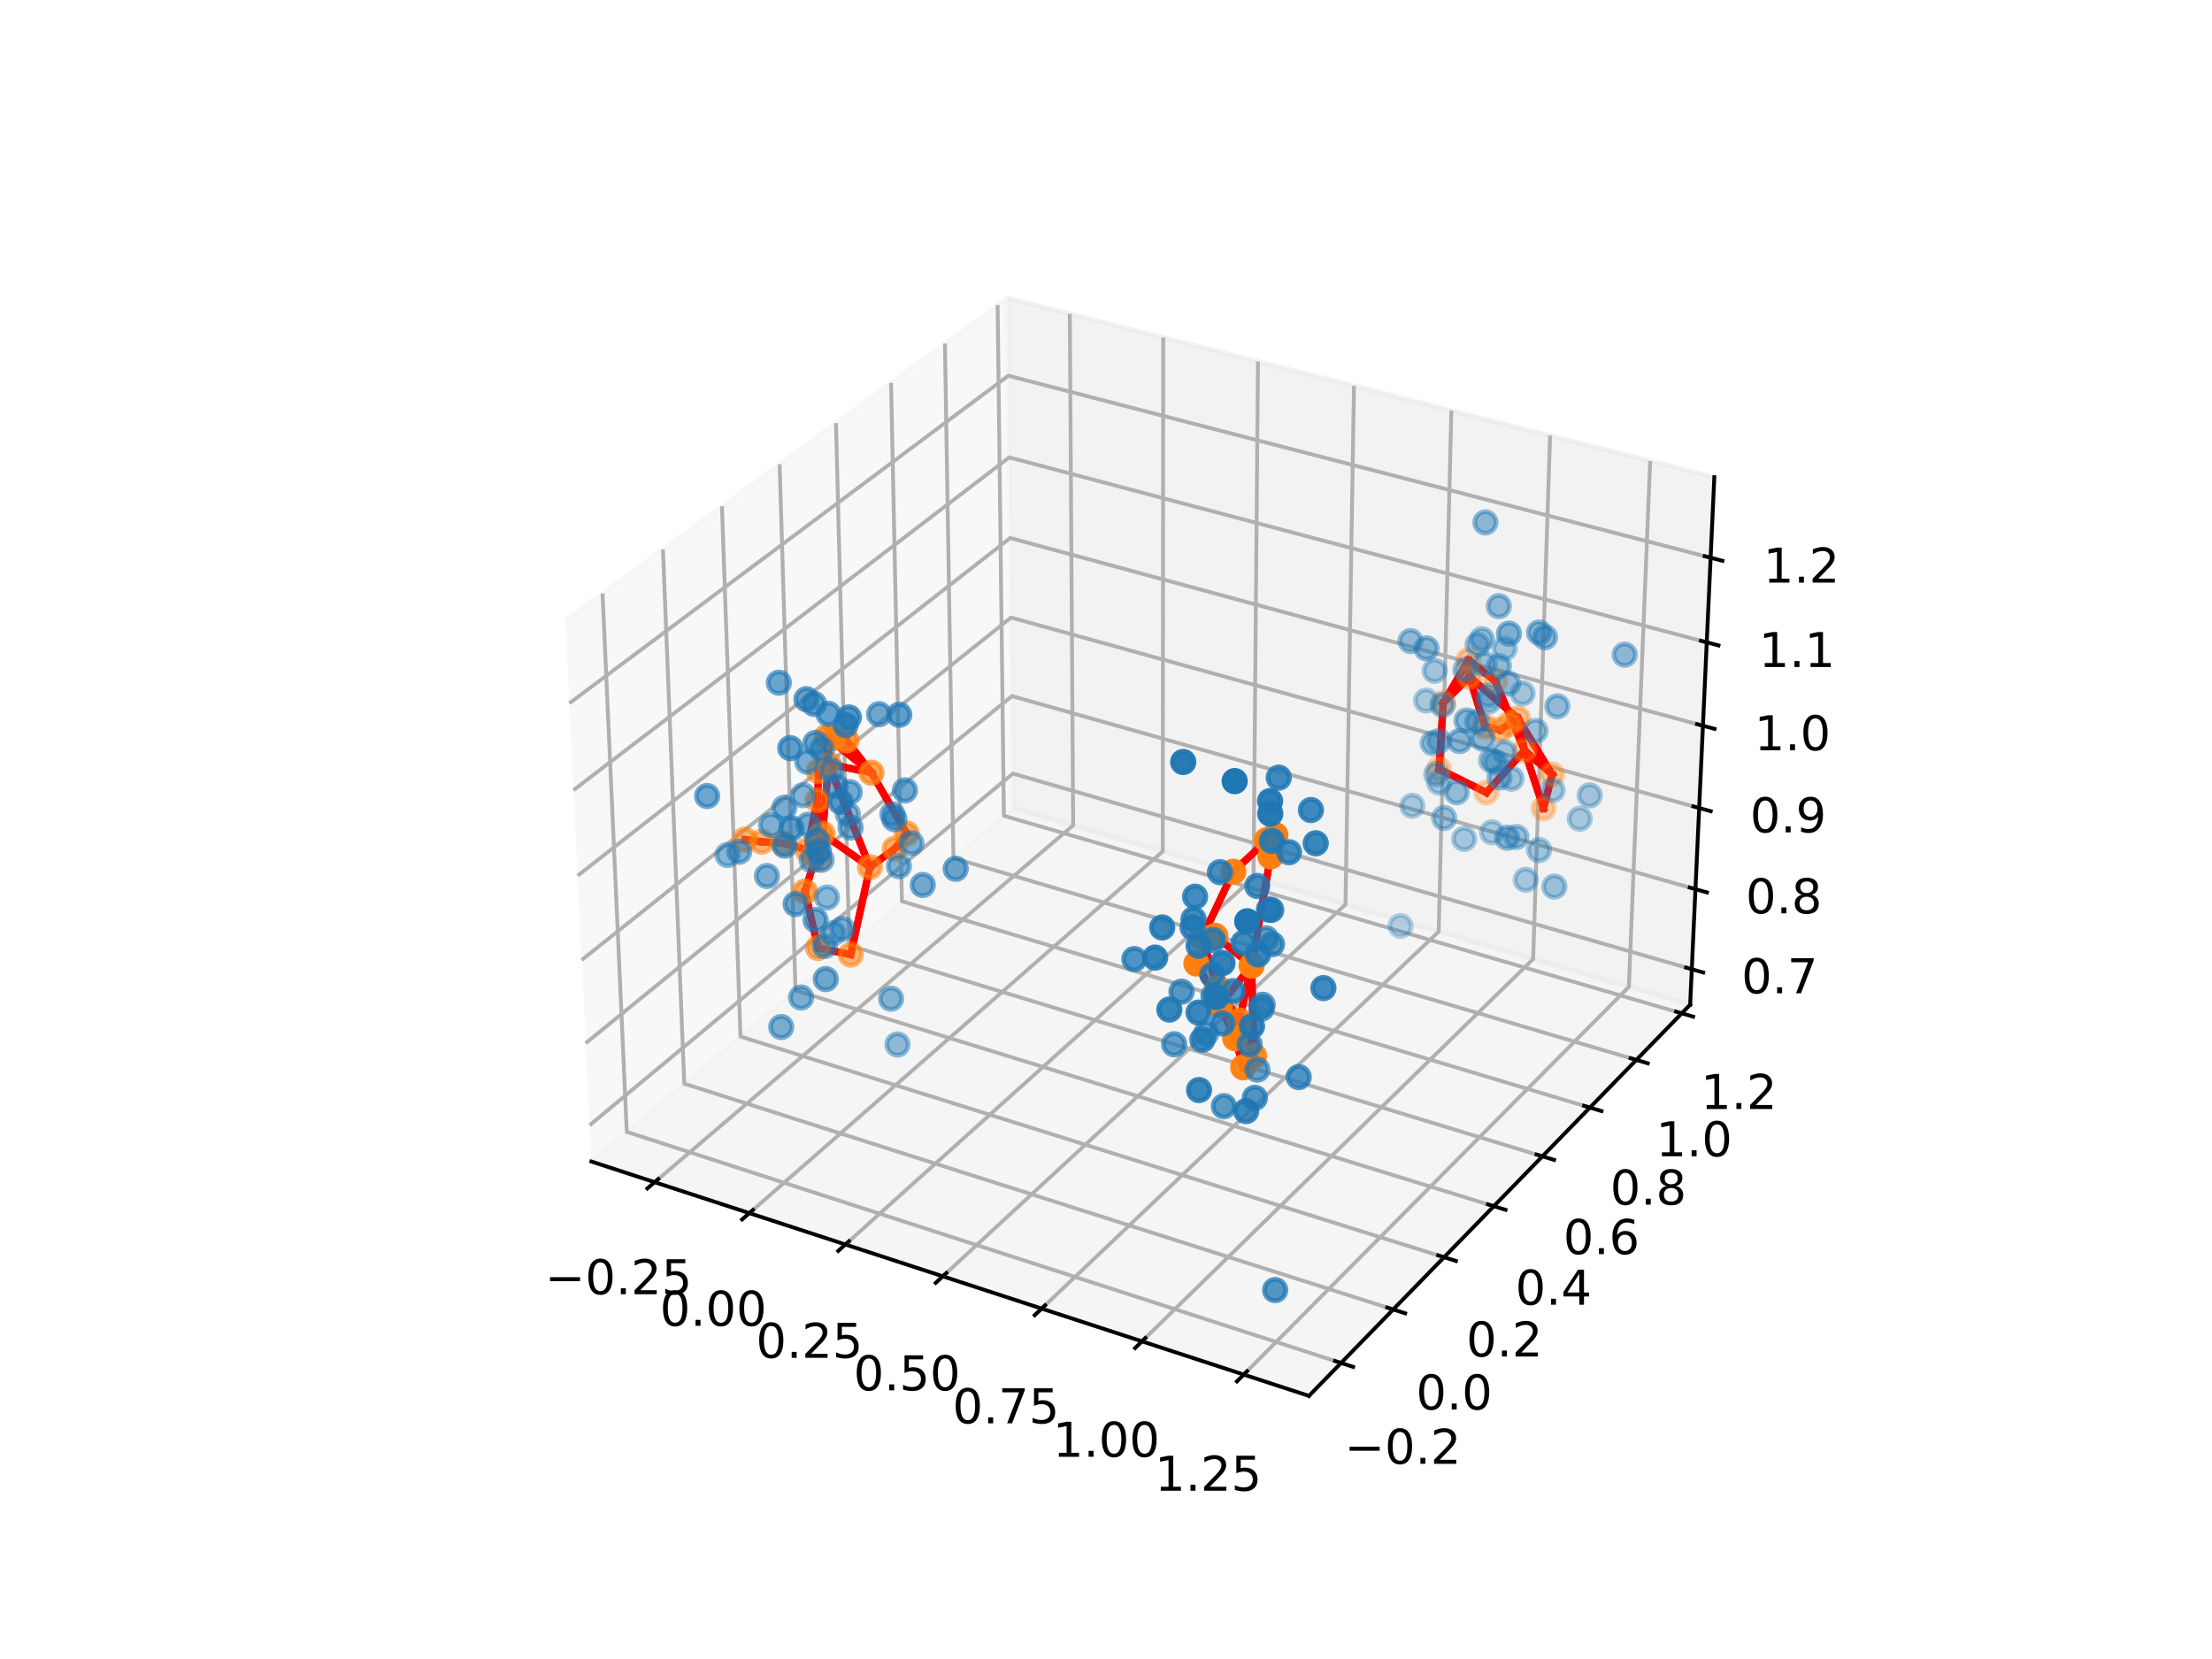 <?xml version="1.0" encoding="utf-8" standalone="no"?>
<!DOCTYPE svg PUBLIC "-//W3C//DTD SVG 1.1//EN"
  "http://www.w3.org/Graphics/SVG/1.1/DTD/svg11.dtd">
<!-- Created with matplotlib (https://matplotlib.org/) -->
<svg height="345.6pt" version="1.1" viewBox="0 0 460.8 345.6" width="460.8pt" xmlns="http://www.w3.org/2000/svg" xmlns:xlink="http://www.w3.org/1999/xlink">
 <defs>
  <style type="text/css">*{stroke-linecap:butt;stroke-linejoin:round;}</style>
 </defs>
 <g id="figure_1">
  <g id="patch_1">
   <path d="M 0 345.6 
L 460.8 345.6 
L 460.8 0 
L 0 0 
z
" style="fill:#ffffff;"/>
  </g>
  <g id="patch_2">
   <path d="M 103.104 307.584 
L 369.216 307.584 
L 369.216 41.472 
L 103.104 41.472 
z
" style="fill:#ffffff;"/>
  </g>
  <g id="pane3d_1">
   <g id="patch_3">
    <path d="M 123.197 241.969 
L 211.076 168.307 
L 209.855 62.074 
L 117.77 129.273 
" style="fill:#f2f2f2;opacity:0.5;stroke:#f2f2f2;stroke-linejoin:miter;"/>
   </g>
  </g>
  <g id="pane3d_2">
   <g id="patch_4">
    <path d="M 211.076 168.307 
L 352.09 209.295 
L 357.123 99.402 
L 209.855 62.074 
" style="fill:#e6e6e6;opacity:0.5;stroke:#e6e6e6;stroke-linejoin:miter;"/>
   </g>
  </g>
  <g id="pane3d_3">
   <g id="patch_5">
    <path d="M 123.197 241.969 
L 272.679 290.79 
L 352.09 209.295 
L 211.076 168.307 
" style="fill:#ececec;opacity:0.5;stroke:#ececec;stroke-linejoin:miter;"/>
   </g>
  </g>
  <g id="axis3d_1">
   <g id="line2d_1">
    <path d="M 123.197 241.969 
L 272.679 290.79 
" style="fill:none;stroke:#000000;stroke-linecap:square;stroke-width:0.8;"/>
   </g>
   <g id="Line3DCollection_1">
    <path d="M 136.375 246.273 
L 223.557 171.935 
L 222.864 65.371 
" style="fill:none;stroke:#b0b0b0;stroke-width:0.8;"/>
    <path d="M 156.1 252.715 
L 242.222 177.36 
L 242.328 70.305 
" style="fill:none;stroke:#b0b0b0;stroke-width:0.8;"/>
    <path d="M 176.107 259.25 
L 261.131 182.857 
L 262.059 75.306 
" style="fill:none;stroke:#b0b0b0;stroke-width:0.8;"/>
    <path d="M 196.404 265.879 
L 280.291 188.426 
L 282.062 80.376 
" style="fill:none;stroke:#b0b0b0;stroke-width:0.8;"/>
    <path d="M 216.995 272.604 
L 299.706 194.069 
L 302.342 85.517 
" style="fill:none;stroke:#b0b0b0;stroke-width:0.8;"/>
    <path d="M 237.888 279.427 
L 319.381 199.787 
L 322.907 90.73 
" style="fill:none;stroke:#b0b0b0;stroke-width:0.8;"/>
    <path d="M 259.089 286.351 
L 339.321 205.583 
L 343.761 96.015 
" style="fill:none;stroke:#b0b0b0;stroke-width:0.8;"/>
   </g>
   <g id="xtick_1">
    <g id="line2d_2">
     <path d="M 137.134 245.626 
L 134.853 247.571 
" style="fill:none;stroke:#000000;stroke-linecap:square;stroke-width:0.8;"/>
    </g>
    <g id="text_1">
     <!-- −0.25 -->
     <g transform="translate(113.527 269.611)scale(0.1 -0.1)">
      <defs>
       <path d="M 10.594 35.5 
L 73.188 35.5 
L 73.188 27.203 
L 10.594 27.203 
z
" id="DejaVuSans-8722"/>
       <path d="M 31.781 66.406 
Q 24.172 66.406 20.328 58.906 
Q 16.5 51.422 16.5 36.375 
Q 16.5 21.391 20.328 13.891 
Q 24.172 6.391 31.781 6.391 
Q 39.453 6.391 43.281 13.891 
Q 47.125 21.391 47.125 36.375 
Q 47.125 51.422 43.281 58.906 
Q 39.453 66.406 31.781 66.406 
z
M 31.781 74.219 
Q 44.047 74.219 50.516 64.516 
Q 56.984 54.828 56.984 36.375 
Q 56.984 17.969 50.516 8.266 
Q 44.047 -1.422 31.781 -1.422 
Q 19.531 -1.422 13.062 8.266 
Q 6.594 17.969 6.594 36.375 
Q 6.594 54.828 13.062 64.516 
Q 19.531 74.219 31.781 74.219 
z
" id="DejaVuSans-48"/>
       <path d="M 10.688 12.406 
L 21 12.406 
L 21 0 
L 10.688 0 
z
" id="DejaVuSans-46"/>
       <path d="M 19.188 8.297 
L 53.609 8.297 
L 53.609 0 
L 7.328 0 
L 7.328 8.297 
Q 12.938 14.109 22.625 23.891 
Q 32.328 33.688 34.812 36.531 
Q 39.547 41.844 41.422 45.531 
Q 43.312 49.219 43.312 52.781 
Q 43.312 58.594 39.234 62.25 
Q 35.156 65.922 28.609 65.922 
Q 23.969 65.922 18.812 64.312 
Q 13.672 62.703 7.812 59.422 
L 7.812 69.391 
Q 13.766 71.781 18.938 73 
Q 24.125 74.219 28.422 74.219 
Q 39.75 74.219 46.484 68.547 
Q 53.219 62.891 53.219 53.422 
Q 53.219 48.922 51.531 44.891 
Q 49.859 40.875 45.406 35.406 
Q 44.188 33.984 37.641 27.219 
Q 31.109 20.453 19.188 8.297 
z
" id="DejaVuSans-50"/>
       <path d="M 10.797 72.906 
L 49.516 72.906 
L 49.516 64.594 
L 19.828 64.594 
L 19.828 46.734 
Q 21.969 47.469 24.109 47.828 
Q 26.266 48.188 28.422 48.188 
Q 40.625 48.188 47.75 41.5 
Q 54.891 34.812 54.891 23.391 
Q 54.891 11.625 47.562 5.094 
Q 40.234 -1.422 26.906 -1.422 
Q 22.312 -1.422 17.547 -0.641 
Q 12.797 0.141 7.719 1.703 
L 7.719 11.625 
Q 12.109 9.234 16.797 8.062 
Q 21.484 6.891 26.703 6.891 
Q 35.156 6.891 40.078 11.328 
Q 45.016 15.766 45.016 23.391 
Q 45.016 31 40.078 35.438 
Q 35.156 39.891 26.703 39.891 
Q 22.75 39.891 18.812 39.016 
Q 14.891 38.141 10.797 36.281 
z
" id="DejaVuSans-53"/>
      </defs>
      <use xlink:href="#DejaVuSans-8722"/>
      <use x="83.789" xlink:href="#DejaVuSans-48"/>
      <use x="147.412" xlink:href="#DejaVuSans-46"/>
      <use x="179.199" xlink:href="#DejaVuSans-50"/>
      <use x="242.822" xlink:href="#DejaVuSans-53"/>
     </g>
    </g>
   </g>
   <g id="xtick_2">
    <g id="line2d_3">
     <path d="M 156.85 252.059 
L 154.595 254.031 
" style="fill:none;stroke:#000000;stroke-linecap:square;stroke-width:0.8;"/>
    </g>
    <g id="text_2">
     <!-- 0.00 -->
     <g transform="translate(137.462 276.189)scale(0.1 -0.1)">
      <use xlink:href="#DejaVuSans-48"/>
      <use x="63.623" xlink:href="#DejaVuSans-46"/>
      <use x="95.41" xlink:href="#DejaVuSans-48"/>
      <use x="159.033" xlink:href="#DejaVuSans-48"/>
     </g>
    </g>
   </g>
   <g id="xtick_3">
    <g id="line2d_4">
     <path d="M 176.849 258.584 
L 174.621 260.585 
" style="fill:none;stroke:#000000;stroke-linecap:square;stroke-width:0.8;"/>
    </g>
    <g id="text_3">
     <!-- 0.25 -->
     <g transform="translate(157.491 282.863)scale(0.1 -0.1)">
      <use xlink:href="#DejaVuSans-48"/>
      <use x="63.623" xlink:href="#DejaVuSans-46"/>
      <use x="95.41" xlink:href="#DejaVuSans-50"/>
      <use x="159.033" xlink:href="#DejaVuSans-53"/>
     </g>
    </g>
   </g>
   <g id="xtick_4">
    <g id="line2d_5">
     <path d="M 197.136 265.203 
L 194.937 267.233 
" style="fill:none;stroke:#000000;stroke-linecap:square;stroke-width:0.8;"/>
    </g>
    <g id="text_4">
     <!-- 0.50 -->
     <g transform="translate(177.811 289.633)scale(0.1 -0.1)">
      <use xlink:href="#DejaVuSans-48"/>
      <use x="63.623" xlink:href="#DejaVuSans-46"/>
      <use x="95.41" xlink:href="#DejaVuSans-53"/>
      <use x="159.033" xlink:href="#DejaVuSans-48"/>
     </g>
    </g>
   </g>
   <g id="xtick_5">
    <g id="line2d_6">
     <path d="M 217.717 271.918 
L 215.548 273.978 
" style="fill:none;stroke:#000000;stroke-linecap:square;stroke-width:0.8;"/>
    </g>
    <g id="text_5">
     <!-- 0.75 -->
     <g transform="translate(198.427 296.501)scale(0.1 -0.1)">
      <defs>
       <path d="M 8.203 72.906 
L 55.078 72.906 
L 55.078 68.703 
L 28.609 0 
L 18.312 0 
L 43.219 64.594 
L 8.203 64.594 
z
" id="DejaVuSans-55"/>
      </defs>
      <use xlink:href="#DejaVuSans-48"/>
      <use x="63.623" xlink:href="#DejaVuSans-46"/>
      <use x="95.41" xlink:href="#DejaVuSans-55"/>
      <use x="159.033" xlink:href="#DejaVuSans-53"/>
     </g>
    </g>
   </g>
   <g id="xtick_6">
    <g id="line2d_7">
     <path d="M 238.6 278.732 
L 236.461 280.822 
" style="fill:none;stroke:#000000;stroke-linecap:square;stroke-width:0.8;"/>
    </g>
    <g id="text_6">
     <!-- 1.00 -->
     <g transform="translate(219.345 303.471)scale(0.1 -0.1)">
      <defs>
       <path d="M 12.406 8.297 
L 28.516 8.297 
L 28.516 63.922 
L 10.984 60.406 
L 10.984 69.391 
L 28.422 72.906 
L 38.281 72.906 
L 38.281 8.297 
L 54.391 8.297 
L 54.391 0 
L 12.406 0 
z
" id="DejaVuSans-49"/>
      </defs>
      <use xlink:href="#DejaVuSans-49"/>
      <use x="63.623" xlink:href="#DejaVuSans-46"/>
      <use x="95.41" xlink:href="#DejaVuSans-48"/>
      <use x="159.033" xlink:href="#DejaVuSans-48"/>
     </g>
    </g>
   </g>
   <g id="xtick_7">
    <g id="line2d_8">
     <path d="M 259.79 285.646 
L 257.683 287.767 
" style="fill:none;stroke:#000000;stroke-linecap:square;stroke-width:0.8;"/>
    </g>
    <g id="text_7">
     <!-- 1.25 -->
     <g transform="translate(240.574 310.544)scale(0.1 -0.1)">
      <use xlink:href="#DejaVuSans-49"/>
      <use x="63.623" xlink:href="#DejaVuSans-46"/>
      <use x="95.41" xlink:href="#DejaVuSans-50"/>
      <use x="159.033" xlink:href="#DejaVuSans-53"/>
     </g>
    </g>
   </g>
  </g>
  <g id="axis3d_2">
   <g id="line2d_9">
    <path d="M 352.09 209.295 
L 272.679 290.79 
" style="fill:none;stroke:#000000;stroke-linecap:square;stroke-width:0.8;"/>
   </g>
   <g id="Line3DCollection_2">
    <path d="M 125.519 123.619 
L 130.566 235.793 
L 279.365 283.929 
" style="fill:none;stroke:#b0b0b0;stroke-width:0.8;"/>
    <path d="M 138.103 114.435 
L 142.544 225.752 
L 290.222 272.786 
" style="fill:none;stroke:#b0b0b0;stroke-width:0.8;"/>
    <path d="M 150.397 105.464 
L 154.257 215.934 
L 300.827 261.904 
" style="fill:none;stroke:#b0b0b0;stroke-width:0.8;"/>
    <path d="M 162.408 96.698 
L 165.713 206.332 
L 311.186 251.273 
" style="fill:none;stroke:#b0b0b0;stroke-width:0.8;"/>
    <path d="M 174.147 88.132 
L 176.92 196.938 
L 321.309 240.884 
" style="fill:none;stroke:#b0b0b0;stroke-width:0.8;"/>
    <path d="M 185.624 79.757 
L 187.887 187.745 
L 331.204 230.73 
" style="fill:none;stroke:#b0b0b0;stroke-width:0.8;"/>
    <path d="M 196.846 71.567 
L 198.621 178.748 
L 340.878 220.802 
" style="fill:none;stroke:#b0b0b0;stroke-width:0.8;"/>
    <path d="M 207.822 63.557 
L 209.129 169.94 
L 350.338 211.093 
" style="fill:none;stroke:#b0b0b0;stroke-width:0.8;"/>
   </g>
   <g id="xtick_8">
    <g id="line2d_10">
     <path d="M 278.111 283.523 
L 281.876 284.741 
" style="fill:none;stroke:#000000;stroke-linecap:square;stroke-width:0.8;"/>
    </g>
    <g id="text_8">
     <!-- −0.2 -->
     <g transform="translate(280.088 304.933)scale(0.1 -0.1)">
      <use xlink:href="#DejaVuSans-8722"/>
      <use x="83.789" xlink:href="#DejaVuSans-48"/>
      <use x="147.412" xlink:href="#DejaVuSans-46"/>
      <use x="179.199" xlink:href="#DejaVuSans-50"/>
     </g>
    </g>
   </g>
   <g id="xtick_9">
    <g id="line2d_11">
     <path d="M 288.979 272.39 
L 292.713 273.58 
" style="fill:none;stroke:#000000;stroke-linecap:square;stroke-width:0.8;"/>
    </g>
    <g id="text_9">
     <!-- 0.0 -->
     <g transform="translate(294.99 293.625)scale(0.1 -0.1)">
      <use xlink:href="#DejaVuSans-48"/>
      <use x="63.623" xlink:href="#DejaVuSans-46"/>
      <use x="95.41" xlink:href="#DejaVuSans-48"/>
     </g>
    </g>
   </g>
   <g id="xtick_10">
    <g id="line2d_12">
     <path d="M 299.593 261.517 
L 303.297 262.679 
" style="fill:none;stroke:#000000;stroke-linecap:square;stroke-width:0.8;"/>
    </g>
    <g id="text_10">
     <!-- 0.2 -->
     <g transform="translate(305.452 282.582)scale(0.1 -0.1)">
      <use xlink:href="#DejaVuSans-48"/>
      <use x="63.623" xlink:href="#DejaVuSans-46"/>
      <use x="95.41" xlink:href="#DejaVuSans-50"/>
     </g>
    </g>
   </g>
   <g id="xtick_11">
    <g id="line2d_13">
     <path d="M 309.962 250.895 
L 313.636 252.03 
" style="fill:none;stroke:#000000;stroke-linecap:square;stroke-width:0.8;"/>
    </g>
    <g id="text_11">
     <!-- 0.4 -->
     <g transform="translate(315.672 271.793)scale(0.1 -0.1)">
      <defs>
       <path d="M 37.797 64.312 
L 12.891 25.391 
L 37.797 25.391 
z
M 35.203 72.906 
L 47.609 72.906 
L 47.609 25.391 
L 58.016 25.391 
L 58.016 17.188 
L 47.609 17.188 
L 47.609 0 
L 37.797 0 
L 37.797 17.188 
L 4.891 17.188 
L 4.891 26.703 
z
" id="DejaVuSans-52"/>
      </defs>
      <use xlink:href="#DejaVuSans-48"/>
      <use x="63.623" xlink:href="#DejaVuSans-46"/>
      <use x="95.41" xlink:href="#DejaVuSans-52"/>
     </g>
    </g>
   </g>
   <g id="xtick_12">
    <g id="line2d_14">
     <path d="M 320.095 240.515 
L 323.74 241.624 
" style="fill:none;stroke:#000000;stroke-linecap:square;stroke-width:0.8;"/>
    </g>
    <g id="text_12">
     <!-- 0.6 -->
     <g transform="translate(325.659 261.251)scale(0.1 -0.1)">
      <defs>
       <path d="M 33.016 40.375 
Q 26.375 40.375 22.484 35.828 
Q 18.609 31.297 18.609 23.391 
Q 18.609 15.531 22.484 10.953 
Q 26.375 6.391 33.016 6.391 
Q 39.656 6.391 43.531 10.953 
Q 47.406 15.531 47.406 23.391 
Q 47.406 31.297 43.531 35.828 
Q 39.656 40.375 33.016 40.375 
z
M 52.594 71.297 
L 52.594 62.312 
Q 48.875 64.062 45.094 64.984 
Q 41.312 65.922 37.594 65.922 
Q 27.828 65.922 22.672 59.328 
Q 17.531 52.734 16.797 39.406 
Q 19.672 43.656 24.016 45.922 
Q 28.375 48.188 33.594 48.188 
Q 44.578 48.188 50.953 41.516 
Q 57.328 34.859 57.328 23.391 
Q 57.328 12.156 50.688 5.359 
Q 44.047 -1.422 33.016 -1.422 
Q 20.359 -1.422 13.672 8.266 
Q 6.984 17.969 6.984 36.375 
Q 6.984 53.656 15.188 63.938 
Q 23.391 74.219 37.203 74.219 
Q 40.922 74.219 44.703 73.484 
Q 48.484 72.75 52.594 71.297 
z
" id="DejaVuSans-54"/>
      </defs>
      <use xlink:href="#DejaVuSans-48"/>
      <use x="63.623" xlink:href="#DejaVuSans-46"/>
      <use x="95.41" xlink:href="#DejaVuSans-54"/>
     </g>
    </g>
   </g>
   <g id="xtick_13">
    <g id="line2d_15">
     <path d="M 329.999 230.368 
L 333.615 231.453 
" style="fill:none;stroke:#000000;stroke-linecap:square;stroke-width:0.8;"/>
    </g>
    <g id="text_13">
     <!-- 0.8 -->
     <g transform="translate(335.42 250.947)scale(0.1 -0.1)">
      <defs>
       <path d="M 31.781 34.625 
Q 24.75 34.625 20.719 30.859 
Q 16.703 27.094 16.703 20.516 
Q 16.703 13.922 20.719 10.156 
Q 24.75 6.391 31.781 6.391 
Q 38.812 6.391 42.859 10.172 
Q 46.922 13.969 46.922 20.516 
Q 46.922 27.094 42.891 30.859 
Q 38.875 34.625 31.781 34.625 
z
M 21.922 38.812 
Q 15.578 40.375 12.031 44.719 
Q 8.5 49.078 8.5 55.328 
Q 8.5 64.062 14.719 69.141 
Q 20.953 74.219 31.781 74.219 
Q 42.672 74.219 48.875 69.141 
Q 55.078 64.062 55.078 55.328 
Q 55.078 49.078 51.531 44.719 
Q 48 40.375 41.703 38.812 
Q 48.828 37.156 52.797 32.312 
Q 56.781 27.484 56.781 20.516 
Q 56.781 9.906 50.312 4.234 
Q 43.844 -1.422 31.781 -1.422 
Q 19.734 -1.422 13.25 4.234 
Q 6.781 9.906 6.781 20.516 
Q 6.781 27.484 10.781 32.312 
Q 14.797 37.156 21.922 38.812 
z
M 18.312 54.391 
Q 18.312 48.734 21.844 45.562 
Q 25.391 42.391 31.781 42.391 
Q 38.141 42.391 41.719 45.562 
Q 45.312 48.734 45.312 54.391 
Q 45.312 60.062 41.719 63.234 
Q 38.141 66.406 31.781 66.406 
Q 25.391 66.406 21.844 63.234 
Q 18.312 60.062 18.312 54.391 
z
" id="DejaVuSans-56"/>
      </defs>
      <use xlink:href="#DejaVuSans-48"/>
      <use x="63.623" xlink:href="#DejaVuSans-46"/>
      <use x="95.41" xlink:href="#DejaVuSans-56"/>
     </g>
    </g>
   </g>
   <g id="xtick_14">
    <g id="line2d_16">
     <path d="M 339.683 220.449 
L 343.27 221.509 
" style="fill:none;stroke:#000000;stroke-linecap:square;stroke-width:0.8;"/>
    </g>
    <g id="text_14">
     <!-- 1.0 -->
     <g transform="translate(344.964 240.873)scale(0.1 -0.1)">
      <use xlink:href="#DejaVuSans-49"/>
      <use x="63.623" xlink:href="#DejaVuSans-46"/>
      <use x="95.41" xlink:href="#DejaVuSans-48"/>
     </g>
    </g>
   </g>
   <g id="xtick_15">
    <g id="line2d_17">
     <path d="M 349.153 210.747 
L 352.712 211.784 
" style="fill:none;stroke:#000000;stroke-linecap:square;stroke-width:0.8;"/>
    </g>
    <g id="text_15">
     <!-- 1.2 -->
     <g transform="translate(354.297 231.021)scale(0.1 -0.1)">
      <use xlink:href="#DejaVuSans-49"/>
      <use x="63.623" xlink:href="#DejaVuSans-46"/>
      <use x="95.41" xlink:href="#DejaVuSans-50"/>
     </g>
    </g>
   </g>
  </g>
  <g id="axis3d_3">
   <g id="line2d_18">
    <path d="M 352.09 209.295 
L 357.123 99.402 
" style="fill:none;stroke:#000000;stroke-linecap:square;stroke-width:0.8;"/>
   </g>
   <g id="Line3DCollection_3">
    <path d="M 352.429 201.907 
L 210.994 161.152 
L 122.833 234.405 
" style="fill:none;stroke:#b0b0b0;stroke-width:0.8;"/>
    <path d="M 353.192 185.228 
L 210.808 145.004 
L 122.01 217.321 
" style="fill:none;stroke:#b0b0b0;stroke-width:0.8;"/>
    <path d="M 353.967 168.321 
L 210.62 128.646 
L 121.176 199.995 
" style="fill:none;stroke:#b0b0b0;stroke-width:0.8;"/>
    <path d="M 354.752 151.182 
L 210.43 112.074 
L 120.33 182.421 
" style="fill:none;stroke:#b0b0b0;stroke-width:0.8;"/>
    <path d="M 355.547 133.806 
L 210.236 95.284 
L 119.471 164.595 
" style="fill:none;stroke:#b0b0b0;stroke-width:0.8;"/>
    <path d="M 356.354 116.187 
L 210.041 78.271 
L 118.6 146.511 
" style="fill:none;stroke:#b0b0b0;stroke-width:0.8;"/>
   </g>
   <g id="xtick_16">
    <g id="line2d_19">
     <path d="M 351.242 201.565 
L 354.806 202.592 
" style="fill:none;stroke:#000000;stroke-linecap:square;stroke-width:0.8;"/>
    </g>
    <g id="text_16">
     <!-- 0.7 -->
     <g transform="translate(362.78 206.915)scale(0.1 -0.1)">
      <use xlink:href="#DejaVuSans-48"/>
      <use x="63.623" xlink:href="#DejaVuSans-46"/>
      <use x="95.41" xlink:href="#DejaVuSans-55"/>
     </g>
    </g>
   </g>
   <g id="xtick_17">
    <g id="line2d_20">
     <path d="M 351.997 184.89 
L 355.586 185.904 
" style="fill:none;stroke:#000000;stroke-linecap:square;stroke-width:0.8;"/>
    </g>
    <g id="text_17">
     <!-- 0.8 -->
     <g transform="translate(363.665 190.269)scale(0.1 -0.1)">
      <use xlink:href="#DejaVuSans-48"/>
      <use x="63.623" xlink:href="#DejaVuSans-46"/>
      <use x="95.41" xlink:href="#DejaVuSans-56"/>
     </g>
    </g>
   </g>
   <g id="xtick_18">
    <g id="line2d_21">
     <path d="M 352.763 167.988 
L 356.378 168.988 
" style="fill:none;stroke:#000000;stroke-linecap:square;stroke-width:0.8;"/>
    </g>
    <g id="text_18">
     <!-- 0.9 -->
     <g transform="translate(364.562 173.396)scale(0.1 -0.1)">
      <defs>
       <path d="M 10.984 1.516 
L 10.984 10.5 
Q 14.703 8.734 18.5 7.812 
Q 22.312 6.891 25.984 6.891 
Q 35.75 6.891 40.891 13.453 
Q 46.047 20.016 46.781 33.406 
Q 43.953 29.203 39.594 26.953 
Q 35.25 24.703 29.984 24.703 
Q 19.047 24.703 12.672 31.312 
Q 6.297 37.938 6.297 49.422 
Q 6.297 60.641 12.938 67.422 
Q 19.578 74.219 30.609 74.219 
Q 43.266 74.219 49.922 64.516 
Q 56.594 54.828 56.594 36.375 
Q 56.594 19.141 48.406 8.859 
Q 40.234 -1.422 26.422 -1.422 
Q 22.703 -1.422 18.891 -0.688 
Q 15.094 0.047 10.984 1.516 
z
M 30.609 32.422 
Q 37.25 32.422 41.125 36.953 
Q 45.016 41.5 45.016 49.422 
Q 45.016 57.281 41.125 61.844 
Q 37.25 66.406 30.609 66.406 
Q 23.969 66.406 20.094 61.844 
Q 16.219 57.281 16.219 49.422 
Q 16.219 41.5 20.094 36.953 
Q 23.969 32.422 30.609 32.422 
z
" id="DejaVuSans-57"/>
      </defs>
      <use xlink:href="#DejaVuSans-48"/>
      <use x="63.623" xlink:href="#DejaVuSans-46"/>
      <use x="95.41" xlink:href="#DejaVuSans-57"/>
     </g>
    </g>
   </g>
   <g id="xtick_19">
    <g id="line2d_22">
     <path d="M 353.539 150.853 
L 357.18 151.84 
" style="fill:none;stroke:#000000;stroke-linecap:square;stroke-width:0.8;"/>
    </g>
    <g id="text_19">
     <!-- 1.0 -->
     <g transform="translate(365.471 156.292)scale(0.1 -0.1)">
      <use xlink:href="#DejaVuSans-49"/>
      <use x="63.623" xlink:href="#DejaVuSans-46"/>
      <use x="95.41" xlink:href="#DejaVuSans-48"/>
     </g>
    </g>
   </g>
   <g id="xtick_20">
    <g id="line2d_23">
     <path d="M 354.326 133.482 
L 357.993 134.454 
" style="fill:none;stroke:#000000;stroke-linecap:square;stroke-width:0.8;"/>
    </g>
    <g id="text_20">
     <!-- 1.1 -->
     <g transform="translate(366.393 138.952)scale(0.1 -0.1)">
      <use xlink:href="#DejaVuSans-49"/>
      <use x="63.623" xlink:href="#DejaVuSans-46"/>
      <use x="95.41" xlink:href="#DejaVuSans-49"/>
     </g>
    </g>
   </g>
   <g id="xtick_21">
    <g id="line2d_24">
     <path d="M 355.124 115.868 
L 358.817 116.825 
" style="fill:none;stroke:#000000;stroke-linecap:square;stroke-width:0.8;"/>
    </g>
    <g id="text_21">
     <!-- 1.2 -->
     <g transform="translate(367.328 121.372)scale(0.1 -0.1)">
      <use xlink:href="#DejaVuSans-49"/>
      <use x="63.623" xlink:href="#DejaVuSans-46"/>
      <use x="95.41" xlink:href="#DejaVuSans-50"/>
     </g>
    </g>
   </g>
  </g>
  <g id="axes_1">
   <g id="line2d_25">
    <path clip-path="url(#p67e0da7619)" d="M 155.169 174.899 
L 158.686 175.367 
" style="fill:none;stroke:#ff0000;stroke-linecap:square;stroke-width:1.5;"/>
   </g>
   <g id="line2d_26">
    <path clip-path="url(#p67e0da7619)" d="M 158.686 175.367 
L 155.169 174.899 
" style="fill:none;stroke:#ff0000;stroke-linecap:square;stroke-width:1.5;"/>
   </g>
   <g id="line2d_27">
    <path clip-path="url(#p67e0da7619)" d="M 158.686 175.367 
L 163.215 175.681 
" style="fill:none;stroke:#ff0000;stroke-linecap:square;stroke-width:1.5;"/>
   </g>
   <g id="line2d_28">
    <path clip-path="url(#p67e0da7619)" d="M 163.215 175.681 
L 168.117 177.033 
" style="fill:none;stroke:#ff0000;stroke-linecap:square;stroke-width:1.5;"/>
   </g>
   <g id="line2d_29">
    <path clip-path="url(#p67e0da7619)" d="M 163.215 175.681 
L 158.686 175.367 
" style="fill:none;stroke:#ff0000;stroke-linecap:square;stroke-width:1.5;"/>
   </g>
   <g id="line2d_30">
    <path clip-path="url(#p67e0da7619)" d="M 168.117 177.033 
L 163.215 175.681 
" style="fill:none;stroke:#ff0000;stroke-linecap:square;stroke-width:1.5;"/>
   </g>
   <g id="line2d_31">
    <path clip-path="url(#p67e0da7619)" d="M 168.117 177.033 
L 170.301 166.707 
" style="fill:none;stroke:#ff0000;stroke-linecap:square;stroke-width:1.5;"/>
   </g>
   <g id="line2d_32">
    <path clip-path="url(#p67e0da7619)" d="M 168.117 177.033 
L 169.39 178.007 
" style="fill:none;stroke:#ff0000;stroke-linecap:square;stroke-width:1.5;"/>
   </g>
   <g id="line2d_33">
    <path clip-path="url(#p67e0da7619)" d="M 169.39 178.007 
L 170.661 178.979 
" style="fill:none;stroke:#ff0000;stroke-linecap:square;stroke-width:1.5;"/>
   </g>
   <g id="line2d_34">
    <path clip-path="url(#p67e0da7619)" d="M 169.39 178.007 
L 168.117 177.033 
" style="fill:none;stroke:#ff0000;stroke-linecap:square;stroke-width:1.5;"/>
   </g>
   <g id="line2d_35">
    <path clip-path="url(#p67e0da7619)" d="M 170.661 178.979 
L 170.724 174.141 
" style="fill:none;stroke:#ff0000;stroke-linecap:square;stroke-width:1.5;"/>
   </g>
   <g id="line2d_36">
    <path clip-path="url(#p67e0da7619)" d="M 170.661 178.979 
L 169.39 178.007 
" style="fill:none;stroke:#ff0000;stroke-linecap:square;stroke-width:1.5;"/>
   </g>
   <g id="line2d_37">
    <path clip-path="url(#p67e0da7619)" d="M 170.724 174.141 
L 170.661 178.979 
" style="fill:none;stroke:#ff0000;stroke-linecap:square;stroke-width:1.5;"/>
   </g>
   <g id="line2d_38">
    <path clip-path="url(#p67e0da7619)" d="M 170.724 174.141 
L 170.301 166.707 
" style="fill:none;stroke:#ff0000;stroke-linecap:square;stroke-width:1.5;"/>
   </g>
   <g id="line2d_39">
    <path clip-path="url(#p67e0da7619)" d="M 170.301 166.707 
L 170.549 160.658 
" style="fill:none;stroke:#ff0000;stroke-linecap:square;stroke-width:1.5;"/>
   </g>
   <g id="line2d_40">
    <path clip-path="url(#p67e0da7619)" d="M 170.301 166.707 
L 168.117 177.033 
" style="fill:none;stroke:#ff0000;stroke-linecap:square;stroke-width:1.5;"/>
   </g>
   <g id="line2d_41">
    <path clip-path="url(#p67e0da7619)" d="M 170.301 166.707 
L 170.724 174.141 
" style="fill:none;stroke:#ff0000;stroke-linecap:square;stroke-width:1.5;"/>
   </g>
   <g id="line2d_42">
    <path clip-path="url(#p67e0da7619)" d="M 170.549 160.658 
L 172.599 159.168 
" style="fill:none;stroke:#ff0000;stroke-linecap:square;stroke-width:1.5;"/>
   </g>
   <g id="line2d_43">
    <path clip-path="url(#p67e0da7619)" d="M 170.549 160.658 
L 170.301 166.707 
" style="fill:none;stroke:#ff0000;stroke-linecap:square;stroke-width:1.5;"/>
   </g>
   <g id="line2d_44">
    <path clip-path="url(#p67e0da7619)" d="M 172.599 159.168 
L 170.549 160.658 
" style="fill:none;stroke:#ff0000;stroke-linecap:square;stroke-width:1.5;"/>
   </g>
   <g id="line2d_45">
    <path clip-path="url(#p67e0da7619)" d="M 172.599 159.168 
L 172.179 153.498 
" style="fill:none;stroke:#ff0000;stroke-linecap:square;stroke-width:1.5;"/>
   </g>
   <g id="line2d_46">
    <path clip-path="url(#p67e0da7619)" d="M 172.599 159.168 
L 171.344 173.678 
" style="fill:none;stroke:#ff0000;stroke-linecap:square;stroke-width:1.5;"/>
   </g>
   <g id="line2d_47">
    <path clip-path="url(#p67e0da7619)" d="M 172.599 159.168 
L 181.217 180.623 
" style="fill:none;stroke:#ff0000;stroke-linecap:square;stroke-width:1.5;"/>
   </g>
   <g id="line2d_48">
    <path clip-path="url(#p67e0da7619)" d="M 172.599 159.168 
L 181.531 160.971 
" style="fill:none;stroke:#ff0000;stroke-linecap:square;stroke-width:1.5;"/>
   </g>
   <g id="line2d_49">
    <path clip-path="url(#p67e0da7619)" d="M 181.531 160.971 
L 176.31 154.226 
" style="fill:none;stroke:#ff0000;stroke-linecap:square;stroke-width:1.5;"/>
   </g>
   <g id="line2d_50">
    <path clip-path="url(#p67e0da7619)" d="M 181.531 160.971 
L 188.888 173.64 
" style="fill:none;stroke:#ff0000;stroke-linecap:square;stroke-width:1.5;"/>
   </g>
   <g id="line2d_51">
    <path clip-path="url(#p67e0da7619)" d="M 181.531 160.971 
L 172.179 153.498 
" style="fill:none;stroke:#ff0000;stroke-linecap:square;stroke-width:1.5;"/>
   </g>
   <g id="line2d_52">
    <path clip-path="url(#p67e0da7619)" d="M 181.531 160.971 
L 172.599 159.168 
" style="fill:none;stroke:#ff0000;stroke-linecap:square;stroke-width:1.5;"/>
   </g>
   <g id="line2d_53">
    <path clip-path="url(#p67e0da7619)" d="M 172.179 153.498 
L 172.599 159.168 
" style="fill:none;stroke:#ff0000;stroke-linecap:square;stroke-width:1.5;"/>
   </g>
   <g id="line2d_54">
    <path clip-path="url(#p67e0da7619)" d="M 172.179 153.498 
L 181.531 160.971 
" style="fill:none;stroke:#ff0000;stroke-linecap:square;stroke-width:1.5;"/>
   </g>
   <g id="line2d_55">
    <path clip-path="url(#p67e0da7619)" d="M 172.179 153.498 
L 173.59 153.75 
" style="fill:none;stroke:#ff0000;stroke-linecap:square;stroke-width:1.5;"/>
   </g>
   <g id="line2d_56">
    <path clip-path="url(#p67e0da7619)" d="M 173.59 153.75 
L 172.179 153.498 
" style="fill:none;stroke:#ff0000;stroke-linecap:square;stroke-width:1.5;"/>
   </g>
   <g id="line2d_57">
    <path clip-path="url(#p67e0da7619)" d="M 173.59 153.75 
L 176.31 154.226 
" style="fill:none;stroke:#ff0000;stroke-linecap:square;stroke-width:1.5;"/>
   </g>
   <g id="line2d_58">
    <path clip-path="url(#p67e0da7619)" d="M 176.31 154.226 
L 181.531 160.971 
" style="fill:none;stroke:#ff0000;stroke-linecap:square;stroke-width:1.5;"/>
   </g>
   <g id="line2d_59">
    <path clip-path="url(#p67e0da7619)" d="M 176.31 154.226 
L 173.59 153.75 
" style="fill:none;stroke:#ff0000;stroke-linecap:square;stroke-width:1.5;"/>
   </g>
   <g id="line2d_60">
    <path clip-path="url(#p67e0da7619)" d="M 188.888 173.64 
L 181.531 160.971 
" style="fill:none;stroke:#ff0000;stroke-linecap:square;stroke-width:1.5;"/>
   </g>
   <g id="line2d_61">
    <path clip-path="url(#p67e0da7619)" d="M 188.888 173.64 
L 186.384 176.805 
" style="fill:none;stroke:#ff0000;stroke-linecap:square;stroke-width:1.5;"/>
   </g>
   <g id="line2d_62">
    <path clip-path="url(#p67e0da7619)" d="M 186.384 176.805 
L 188.888 173.64 
" style="fill:none;stroke:#ff0000;stroke-linecap:square;stroke-width:1.5;"/>
   </g>
   <g id="line2d_63">
    <path clip-path="url(#p67e0da7619)" d="M 186.384 176.805 
L 181.217 180.623 
" style="fill:none;stroke:#ff0000;stroke-linecap:square;stroke-width:1.5;"/>
   </g>
   <g id="line2d_64">
    <path clip-path="url(#p67e0da7619)" d="M 181.217 180.623 
L 177.211 198.866 
" style="fill:none;stroke:#ff0000;stroke-linecap:square;stroke-width:1.5;"/>
   </g>
   <g id="line2d_65">
    <path clip-path="url(#p67e0da7619)" d="M 181.217 180.623 
L 172.599 159.168 
" style="fill:none;stroke:#ff0000;stroke-linecap:square;stroke-width:1.5;"/>
   </g>
   <g id="line2d_66">
    <path clip-path="url(#p67e0da7619)" d="M 181.217 180.623 
L 171.344 173.678 
" style="fill:none;stroke:#ff0000;stroke-linecap:square;stroke-width:1.5;"/>
   </g>
   <g id="line2d_67">
    <path clip-path="url(#p67e0da7619)" d="M 181.217 180.623 
L 186.384 176.805 
" style="fill:none;stroke:#ff0000;stroke-linecap:square;stroke-width:1.5;"/>
   </g>
   <g id="line2d_68">
    <path clip-path="url(#p67e0da7619)" d="M 171.344 173.678 
L 172.599 159.168 
" style="fill:none;stroke:#ff0000;stroke-linecap:square;stroke-width:1.5;"/>
   </g>
   <g id="line2d_69">
    <path clip-path="url(#p67e0da7619)" d="M 171.344 173.678 
L 167.711 185.733 
" style="fill:none;stroke:#ff0000;stroke-linecap:square;stroke-width:1.5;"/>
   </g>
   <g id="line2d_70">
    <path clip-path="url(#p67e0da7619)" d="M 171.344 173.678 
L 181.217 180.623 
" style="fill:none;stroke:#ff0000;stroke-linecap:square;stroke-width:1.5;"/>
   </g>
   <g id="line2d_71">
    <path clip-path="url(#p67e0da7619)" d="M 167.711 185.733 
L 170.416 197.478 
" style="fill:none;stroke:#ff0000;stroke-linecap:square;stroke-width:1.5;"/>
   </g>
   <g id="line2d_72">
    <path clip-path="url(#p67e0da7619)" d="M 167.711 185.733 
L 171.344 173.678 
" style="fill:none;stroke:#ff0000;stroke-linecap:square;stroke-width:1.5;"/>
   </g>
   <g id="line2d_73">
    <path clip-path="url(#p67e0da7619)" d="M 170.416 197.478 
L 177.211 198.866 
" style="fill:none;stroke:#ff0000;stroke-linecap:square;stroke-width:1.5;"/>
   </g>
   <g id="line2d_74">
    <path clip-path="url(#p67e0da7619)" d="M 170.416 197.478 
L 167.711 185.733 
" style="fill:none;stroke:#ff0000;stroke-linecap:square;stroke-width:1.5;"/>
   </g>
   <g id="line2d_75">
    <path clip-path="url(#p67e0da7619)" d="M 177.211 198.866 
L 170.416 197.478 
" style="fill:none;stroke:#ff0000;stroke-linecap:square;stroke-width:1.5;"/>
   </g>
   <g id="line2d_76">
    <path clip-path="url(#p67e0da7619)" d="M 177.211 198.866 
L 181.217 180.623 
" style="fill:none;stroke:#ff0000;stroke-linecap:square;stroke-width:1.5;"/>
   </g>
   <g id="line2d_77">
    <path clip-path="url(#p67e0da7619)" d="M 323.329 161.332 
L 317.579 156.331 
" style="fill:none;stroke:#ff0000;stroke-linecap:square;stroke-width:1.5;"/>
   </g>
   <g id="line2d_78">
    <path clip-path="url(#p67e0da7619)" d="M 323.329 161.332 
L 321.558 168.397 
" style="fill:none;stroke:#ff0000;stroke-linecap:square;stroke-width:1.5;"/>
   </g>
   <g id="line2d_79">
    <path clip-path="url(#p67e0da7619)" d="M 323.329 161.332 
L 316.216 149.671 
" style="fill:none;stroke:#ff0000;stroke-linecap:square;stroke-width:1.5;"/>
   </g>
   <g id="line2d_80">
    <path clip-path="url(#p67e0da7619)" d="M 316.216 149.671 
L 317.579 156.331 
" style="fill:none;stroke:#ff0000;stroke-linecap:square;stroke-width:1.5;"/>
   </g>
   <g id="line2d_81">
    <path clip-path="url(#p67e0da7619)" d="M 316.216 149.671 
L 323.329 161.332 
" style="fill:none;stroke:#ff0000;stroke-linecap:square;stroke-width:1.5;"/>
   </g>
   <g id="line2d_82">
    <path clip-path="url(#p67e0da7619)" d="M 316.216 149.671 
L 306.105 140.978 
" style="fill:none;stroke:#ff0000;stroke-linecap:square;stroke-width:1.5;"/>
   </g>
   <g id="line2d_83">
    <path clip-path="url(#p67e0da7619)" d="M 316.216 149.671 
L 314.38 150.844 
" style="fill:none;stroke:#ff0000;stroke-linecap:square;stroke-width:1.5;"/>
   </g>
   <g id="line2d_84">
    <path clip-path="url(#p67e0da7619)" d="M 314.38 150.844 
L 316.216 149.671 
" style="fill:none;stroke:#ff0000;stroke-linecap:square;stroke-width:1.5;"/>
   </g>
   <g id="line2d_85">
    <path clip-path="url(#p67e0da7619)" d="M 314.38 150.844 
L 312.54 152.019 
" style="fill:none;stroke:#ff0000;stroke-linecap:square;stroke-width:1.5;"/>
   </g>
   <g id="line2d_86">
    <path clip-path="url(#p67e0da7619)" d="M 312.54 152.019 
L 309.346 151.385 
" style="fill:none;stroke:#ff0000;stroke-linecap:square;stroke-width:1.5;"/>
   </g>
   <g id="line2d_87">
    <path clip-path="url(#p67e0da7619)" d="M 312.54 152.019 
L 314.38 150.844 
" style="fill:none;stroke:#ff0000;stroke-linecap:square;stroke-width:1.5;"/>
   </g>
   <g id="line2d_88">
    <path clip-path="url(#p67e0da7619)" d="M 309.346 151.385 
L 306.105 140.978 
" style="fill:none;stroke:#ff0000;stroke-linecap:square;stroke-width:1.5;"/>
   </g>
   <g id="line2d_89">
    <path clip-path="url(#p67e0da7619)" d="M 309.346 151.385 
L 312.54 152.019 
" style="fill:none;stroke:#ff0000;stroke-linecap:square;stroke-width:1.5;"/>
   </g>
   <g id="line2d_90">
    <path clip-path="url(#p67e0da7619)" d="M 306.105 140.978 
L 305.925 137.504 
" style="fill:none;stroke:#ff0000;stroke-linecap:square;stroke-width:1.5;"/>
   </g>
   <g id="line2d_91">
    <path clip-path="url(#p67e0da7619)" d="M 306.105 140.978 
L 309.346 151.385 
" style="fill:none;stroke:#ff0000;stroke-linecap:square;stroke-width:1.5;"/>
   </g>
   <g id="line2d_92">
    <path clip-path="url(#p67e0da7619)" d="M 306.105 140.978 
L 300.658 146.456 
" style="fill:none;stroke:#ff0000;stroke-linecap:square;stroke-width:1.5;"/>
   </g>
   <g id="line2d_93">
    <path clip-path="url(#p67e0da7619)" d="M 306.105 140.978 
L 316.216 149.671 
" style="fill:none;stroke:#ff0000;stroke-linecap:square;stroke-width:1.5;"/>
   </g>
   <g id="line2d_94">
    <path clip-path="url(#p67e0da7619)" d="M 300.658 146.456 
L 305.925 137.504 
" style="fill:none;stroke:#ff0000;stroke-linecap:square;stroke-width:1.5;"/>
   </g>
   <g id="line2d_95">
    <path clip-path="url(#p67e0da7619)" d="M 300.658 146.456 
L 299.763 160.206 
" style="fill:none;stroke:#ff0000;stroke-linecap:square;stroke-width:1.5;"/>
   </g>
   <g id="line2d_96">
    <path clip-path="url(#p67e0da7619)" d="M 300.658 146.456 
L 306.105 140.978 
" style="fill:none;stroke:#ff0000;stroke-linecap:square;stroke-width:1.5;"/>
   </g>
   <g id="line2d_97">
    <path clip-path="url(#p67e0da7619)" d="M 299.763 160.206 
L 300.658 146.456 
" style="fill:none;stroke:#ff0000;stroke-linecap:square;stroke-width:1.5;"/>
   </g>
   <g id="line2d_98">
    <path clip-path="url(#p67e0da7619)" d="M 299.763 160.206 
L 309.646 165.103 
" style="fill:none;stroke:#ff0000;stroke-linecap:square;stroke-width:1.5;"/>
   </g>
   <g id="line2d_99">
    <path clip-path="url(#p67e0da7619)" d="M 309.646 165.103 
L 317.579 156.331 
" style="fill:none;stroke:#ff0000;stroke-linecap:square;stroke-width:1.5;"/>
   </g>
   <g id="line2d_100">
    <path clip-path="url(#p67e0da7619)" d="M 309.646 165.103 
L 299.763 160.206 
" style="fill:none;stroke:#ff0000;stroke-linecap:square;stroke-width:1.5;"/>
   </g>
   <g id="line2d_101">
    <path clip-path="url(#p67e0da7619)" d="M 317.579 156.331 
L 323.329 161.332 
" style="fill:none;stroke:#ff0000;stroke-linecap:square;stroke-width:1.5;"/>
   </g>
   <g id="line2d_102">
    <path clip-path="url(#p67e0da7619)" d="M 317.579 156.331 
L 316.216 149.671 
" style="fill:none;stroke:#ff0000;stroke-linecap:square;stroke-width:1.5;"/>
   </g>
   <g id="line2d_103">
    <path clip-path="url(#p67e0da7619)" d="M 317.579 156.331 
L 311.51 141.916 
" style="fill:none;stroke:#ff0000;stroke-linecap:square;stroke-width:1.5;"/>
   </g>
   <g id="line2d_104">
    <path clip-path="url(#p67e0da7619)" d="M 317.579 156.331 
L 309.646 165.103 
" style="fill:none;stroke:#ff0000;stroke-linecap:square;stroke-width:1.5;"/>
   </g>
   <g id="line2d_105">
    <path clip-path="url(#p67e0da7619)" d="M 317.579 156.331 
L 321.558 168.397 
" style="fill:none;stroke:#ff0000;stroke-linecap:square;stroke-width:1.5;"/>
   </g>
   <g id="line2d_106">
    <path clip-path="url(#p67e0da7619)" d="M 321.558 168.397 
L 323.329 161.332 
" style="fill:none;stroke:#ff0000;stroke-linecap:square;stroke-width:1.5;"/>
   </g>
   <g id="line2d_107">
    <path clip-path="url(#p67e0da7619)" d="M 321.558 168.397 
L 317.579 156.331 
" style="fill:none;stroke:#ff0000;stroke-linecap:square;stroke-width:1.5;"/>
   </g>
   <g id="line2d_108">
    <path clip-path="url(#p67e0da7619)" d="M 311.51 141.916 
L 305.925 137.504 
" style="fill:none;stroke:#ff0000;stroke-linecap:square;stroke-width:1.5;"/>
   </g>
   <g id="line2d_109">
    <path clip-path="url(#p67e0da7619)" d="M 311.51 141.916 
L 317.579 156.331 
" style="fill:none;stroke:#ff0000;stroke-linecap:square;stroke-width:1.5;"/>
   </g>
   <g id="line2d_110">
    <path clip-path="url(#p67e0da7619)" d="M 305.925 137.504 
L 311.51 141.916 
" style="fill:none;stroke:#ff0000;stroke-linecap:square;stroke-width:1.5;"/>
   </g>
   <g id="line2d_111">
    <path clip-path="url(#p67e0da7619)" d="M 305.925 137.504 
L 306.105 140.978 
" style="fill:none;stroke:#ff0000;stroke-linecap:square;stroke-width:1.5;"/>
   </g>
   <g id="line2d_112">
    <path clip-path="url(#p67e0da7619)" d="M 305.925 137.504 
L 300.658 146.456 
" style="fill:none;stroke:#ff0000;stroke-linecap:square;stroke-width:1.5;"/>
   </g>
   <g id="line2d_113">
    <path clip-path="url(#p67e0da7619)" d="M 261.228 219.938 
L 258.201 212.597 
" style="fill:none;stroke:#ff0000;stroke-linecap:square;stroke-width:1.5;"/>
   </g>
   <g id="line2d_114">
    <path clip-path="url(#p67e0da7619)" d="M 261.228 219.938 
L 260.733 201.151 
" style="fill:none;stroke:#ff0000;stroke-linecap:square;stroke-width:1.5;"/>
   </g>
   <g id="line2d_115">
    <path clip-path="url(#p67e0da7619)" d="M 261.228 219.938 
L 258.988 222.342 
" style="fill:none;stroke:#ff0000;stroke-linecap:square;stroke-width:1.5;"/>
   </g>
   <g id="line2d_116">
    <path clip-path="url(#p67e0da7619)" d="M 258.988 222.342 
L 261.228 219.938 
" style="fill:none;stroke:#ff0000;stroke-linecap:square;stroke-width:1.5;"/>
   </g>
   <g id="line2d_117">
    <path clip-path="url(#p67e0da7619)" d="M 258.988 222.342 
L 257.332 216.29 
" style="fill:none;stroke:#ff0000;stroke-linecap:square;stroke-width:1.5;"/>
   </g>
   <g id="line2d_118">
    <path clip-path="url(#p67e0da7619)" d="M 257.332 216.29 
L 258.988 222.342 
" style="fill:none;stroke:#ff0000;stroke-linecap:square;stroke-width:1.5;"/>
   </g>
   <g id="line2d_119">
    <path clip-path="url(#p67e0da7619)" d="M 257.332 216.29 
L 254.121 209.403 
" style="fill:none;stroke:#ff0000;stroke-linecap:square;stroke-width:1.5;"/>
   </g>
   <g id="line2d_120">
    <path clip-path="url(#p67e0da7619)" d="M 257.332 216.29 
L 260.733 201.151 
" style="fill:none;stroke:#ff0000;stroke-linecap:square;stroke-width:1.5;"/>
   </g>
   <g id="line2d_121">
    <path clip-path="url(#p67e0da7619)" d="M 260.733 201.151 
L 254.121 209.403 
" style="fill:none;stroke:#ff0000;stroke-linecap:square;stroke-width:1.5;"/>
   </g>
   <g id="line2d_122">
    <path clip-path="url(#p67e0da7619)" d="M 260.733 201.151 
L 253.155 194.958 
" style="fill:none;stroke:#ff0000;stroke-linecap:square;stroke-width:1.5;"/>
   </g>
   <g id="line2d_123">
    <path clip-path="url(#p67e0da7619)" d="M 260.733 201.151 
L 261.228 219.938 
" style="fill:none;stroke:#ff0000;stroke-linecap:square;stroke-width:1.5;"/>
   </g>
   <g id="line2d_124">
    <path clip-path="url(#p67e0da7619)" d="M 260.733 201.151 
L 264.678 178.401 
" style="fill:none;stroke:#ff0000;stroke-linecap:square;stroke-width:1.5;"/>
   </g>
   <g id="line2d_125">
    <path clip-path="url(#p67e0da7619)" d="M 260.733 201.151 
L 257.332 216.29 
" style="fill:none;stroke:#ff0000;stroke-linecap:square;stroke-width:1.5;"/>
   </g>
   <g id="line2d_126">
    <path clip-path="url(#p67e0da7619)" d="M 264.678 178.401 
L 260.733 201.151 
" style="fill:none;stroke:#ff0000;stroke-linecap:square;stroke-width:1.5;"/>
   </g>
   <g id="line2d_127">
    <path clip-path="url(#p67e0da7619)" d="M 264.678 178.401 
L 265.668 173.964 
" style="fill:none;stroke:#ff0000;stroke-linecap:square;stroke-width:1.5;"/>
   </g>
   <g id="line2d_128">
    <path clip-path="url(#p67e0da7619)" d="M 264.678 178.401 
L 263.902 175.036 
" style="fill:none;stroke:#ff0000;stroke-linecap:square;stroke-width:1.5;"/>
   </g>
   <g id="line2d_129">
    <path clip-path="url(#p67e0da7619)" d="M 263.902 175.036 
L 265.668 173.964 
" style="fill:none;stroke:#ff0000;stroke-linecap:square;stroke-width:1.5;"/>
   </g>
   <g id="line2d_130">
    <path clip-path="url(#p67e0da7619)" d="M 263.902 175.036 
L 256.913 181.605 
" style="fill:none;stroke:#ff0000;stroke-linecap:square;stroke-width:1.5;"/>
   </g>
   <g id="line2d_131">
    <path clip-path="url(#p67e0da7619)" d="M 263.902 175.036 
L 264.678 178.401 
" style="fill:none;stroke:#ff0000;stroke-linecap:square;stroke-width:1.5;"/>
   </g>
   <g id="line2d_132">
    <path clip-path="url(#p67e0da7619)" d="M 256.913 181.605 
L 250.418 195.355 
" style="fill:none;stroke:#ff0000;stroke-linecap:square;stroke-width:1.5;"/>
   </g>
   <g id="line2d_133">
    <path clip-path="url(#p67e0da7619)" d="M 256.913 181.605 
L 263.902 175.036 
" style="fill:none;stroke:#ff0000;stroke-linecap:square;stroke-width:1.5;"/>
   </g>
   <g id="line2d_134">
    <path clip-path="url(#p67e0da7619)" d="M 250.418 195.355 
L 256.913 181.605 
" style="fill:none;stroke:#ff0000;stroke-linecap:square;stroke-width:1.5;"/>
   </g>
   <g id="line2d_135">
    <path clip-path="url(#p67e0da7619)" d="M 250.418 195.355 
L 253.155 194.958 
" style="fill:none;stroke:#ff0000;stroke-linecap:square;stroke-width:1.5;"/>
   </g>
   <g id="line2d_136">
    <path clip-path="url(#p67e0da7619)" d="M 250.418 195.355 
L 253.635 205.709 
" style="fill:none;stroke:#ff0000;stroke-linecap:square;stroke-width:1.5;"/>
   </g>
   <g id="line2d_137">
    <path clip-path="url(#p67e0da7619)" d="M 253.635 205.709 
L 258.201 212.597 
" style="fill:none;stroke:#ff0000;stroke-linecap:square;stroke-width:1.5;"/>
   </g>
   <g id="line2d_138">
    <path clip-path="url(#p67e0da7619)" d="M 253.635 205.709 
L 250.418 195.355 
" style="fill:none;stroke:#ff0000;stroke-linecap:square;stroke-width:1.5;"/>
   </g>
   <g id="line2d_139">
    <path clip-path="url(#p67e0da7619)" d="M 258.201 212.597 
L 261.228 219.938 
" style="fill:none;stroke:#ff0000;stroke-linecap:square;stroke-width:1.5;"/>
   </g>
   <g id="line2d_140">
    <path clip-path="url(#p67e0da7619)" d="M 258.201 212.597 
L 253.635 205.709 
" style="fill:none;stroke:#ff0000;stroke-linecap:square;stroke-width:1.5;"/>
   </g>
   <g id="line2d_141">
    <path clip-path="url(#p67e0da7619)" d="M 253.155 194.958 
L 260.733 201.151 
" style="fill:none;stroke:#ff0000;stroke-linecap:square;stroke-width:1.5;"/>
   </g>
   <g id="line2d_142">
    <path clip-path="url(#p67e0da7619)" d="M 253.155 194.958 
L 250.418 195.355 
" style="fill:none;stroke:#ff0000;stroke-linecap:square;stroke-width:1.5;"/>
   </g>
   <g id="line2d_143">
    <path clip-path="url(#p67e0da7619)" d="M 253.155 194.958 
L 249.237 200.715 
" style="fill:none;stroke:#ff0000;stroke-linecap:square;stroke-width:1.5;"/>
   </g>
   <g id="line2d_144">
    <path clip-path="url(#p67e0da7619)" d="M 249.237 200.715 
L 254.121 209.403 
" style="fill:none;stroke:#ff0000;stroke-linecap:square;stroke-width:1.5;"/>
   </g>
   <g id="line2d_145">
    <path clip-path="url(#p67e0da7619)" d="M 249.237 200.715 
L 253.155 194.958 
" style="fill:none;stroke:#ff0000;stroke-linecap:square;stroke-width:1.5;"/>
   </g>
   <g id="line2d_146">
    <path clip-path="url(#p67e0da7619)" d="M 254.121 209.403 
L 249.237 200.715 
" style="fill:none;stroke:#ff0000;stroke-linecap:square;stroke-width:1.5;"/>
   </g>
   <g id="line2d_147">
    <path clip-path="url(#p67e0da7619)" d="M 254.121 209.403 
L 260.733 201.151 
" style="fill:none;stroke:#ff0000;stroke-linecap:square;stroke-width:1.5;"/>
   </g>
   <g id="line2d_148">
    <path clip-path="url(#p67e0da7619)" d="M 254.121 209.403 
L 257.332 216.29 
" style="fill:none;stroke:#ff0000;stroke-linecap:square;stroke-width:1.5;"/>
   </g>
   <g id="line2d_149">
    <path clip-path="url(#p67e0da7619)" d="M 265.668 173.964 
L 264.678 178.401 
" style="fill:none;stroke:#ff0000;stroke-linecap:square;stroke-width:1.5;"/>
   </g>
   <g id="line2d_150">
    <path clip-path="url(#p67e0da7619)" d="M 265.668 173.964 
L 263.902 175.036 
" style="fill:none;stroke:#ff0000;stroke-linecap:square;stroke-width:1.5;"/>
   </g>
   <g id="Path3DCollection_1">
    <defs>
     <path d="M 0 2.236 
C 0.593 2.236 1.162 2 1.581 1.581 
C 2 1.162 2.236 0.593 2.236 -0 
C 2.236 -0.593 2 -1.162 1.581 -1.581 
C 1.162 -2 0.593 -2.236 0 -2.236 
C -0.593 -2.236 -1.162 -2 -1.581 -1.581 
C -2 -1.162 -2.236 -0.593 -2.236 0 
C -2.236 0.593 -2 1.162 -1.581 1.581 
C -1.162 2 -0.593 2.236 0 2.236 
z
" id="C0_0_2c2acf7771"/>
    </defs>
    <g clip-path="url(#p67e0da7619)">
     <use style="fill:#ff7f0e;fill-opacity:0.3;stroke:#ff7f0e;stroke-opacity:0.3;" x="309.646" xlink:href="#C0_0_2c2acf7771" y="165.103"/>
    </g>
    <g clip-path="url(#p67e0da7619)">
     <use style="fill:#ff7f0e;fill-opacity:0.305;stroke:#ff7f0e;stroke-opacity:0.305;" x="299.763" xlink:href="#C0_0_2c2acf7771" y="160.206"/>
    </g>
    <g clip-path="url(#p67e0da7619)">
     <use style="fill:#ff7f0e;fill-opacity:0.317;stroke:#ff7f0e;stroke-opacity:0.317;" x="321.558" xlink:href="#C0_0_2c2acf7771" y="168.397"/>
    </g>
    <g clip-path="url(#p67e0da7619)">
     <use style="fill:#ff7f0e;fill-opacity:0.341;stroke:#ff7f0e;stroke-opacity:0.341;" x="311.51" xlink:href="#C0_0_2c2acf7771" y="141.916"/>
    </g>
    <g clip-path="url(#p67e0da7619)">
     <use style="fill:#ff7f0e;fill-opacity:0.342;stroke:#ff7f0e;stroke-opacity:0.342;" x="300.658" xlink:href="#C0_0_2c2acf7771" y="146.456"/>
    </g>
    <g clip-path="url(#p67e0da7619)">
     <use style="fill:#ff7f0e;fill-opacity:0.343;stroke:#ff7f0e;stroke-opacity:0.343;" x="317.579" xlink:href="#C0_0_2c2acf7771" y="156.331"/>
    </g>
    <g clip-path="url(#p67e0da7619)">
     <use style="fill:#ff7f0e;fill-opacity:0.351;stroke:#ff7f0e;stroke-opacity:0.351;" x="323.329" xlink:href="#C0_0_2c2acf7771" y="161.332"/>
    </g>
    <g clip-path="url(#p67e0da7619)">
     <use style="fill:#ff7f0e;fill-opacity:0.367;stroke:#ff7f0e;stroke-opacity:0.367;" x="305.925" xlink:href="#C0_0_2c2acf7771" y="137.504"/>
    </g>
    <g clip-path="url(#p67e0da7619)">
     <use style="fill:#ff7f0e;fill-opacity:0.407;stroke:#ff7f0e;stroke-opacity:0.407;" x="306.105" xlink:href="#C0_0_2c2acf7771" y="140.978"/>
    </g>
    <g clip-path="url(#p67e0da7619)">
     <use style="fill:#ff7f0e;fill-opacity:0.416;stroke:#ff7f0e;stroke-opacity:0.416;" x="316.216" xlink:href="#C0_0_2c2acf7771" y="149.671"/>
    </g>
    <g clip-path="url(#p67e0da7619)">
     <use style="fill:#ff7f0e;fill-opacity:0.426;stroke:#ff7f0e;stroke-opacity:0.426;" x="314.38" xlink:href="#C0_0_2c2acf7771" y="150.844"/>
    </g>
    <g clip-path="url(#p67e0da7619)">
     <use style="fill:#ff7f0e;fill-opacity:0.435;stroke:#ff7f0e;stroke-opacity:0.435;" x="309.346" xlink:href="#C0_0_2c2acf7771" y="151.385"/>
    </g>
    <g clip-path="url(#p67e0da7619)">
     <use style="fill:#ff7f0e;fill-opacity:0.436;stroke:#ff7f0e;stroke-opacity:0.436;" x="312.54" xlink:href="#C0_0_2c2acf7771" y="152.019"/>
    </g>
    <g clip-path="url(#p67e0da7619)">
     <use style="fill:#ff7f0e;fill-opacity:0.508;stroke:#ff7f0e;stroke-opacity:0.508;" x="170.661" xlink:href="#C0_0_2c2acf7771" y="178.979"/>
    </g>
    <g clip-path="url(#p67e0da7619)">
     <use style="fill:#ff7f0e;fill-opacity:0.515;stroke:#ff7f0e;stroke-opacity:0.515;" x="169.39" xlink:href="#C0_0_2c2acf7771" y="178.007"/>
    </g>
    <g clip-path="url(#p67e0da7619)">
     <use style="fill:#ff7f0e;fill-opacity:0.522;stroke:#ff7f0e;stroke-opacity:0.522;" x="168.117" xlink:href="#C0_0_2c2acf7771" y="177.033"/>
    </g>
    <g clip-path="url(#p67e0da7619)">
     <use style="fill:#ff7f0e;fill-opacity:0.528;stroke:#ff7f0e;stroke-opacity:0.528;" x="170.724" xlink:href="#C0_0_2c2acf7771" y="174.141"/>
    </g>
    <g clip-path="url(#p67e0da7619)">
     <use style="fill:#ff7f0e;fill-opacity:0.543;stroke:#ff7f0e;stroke-opacity:0.543;" x="163.215" xlink:href="#C0_0_2c2acf7771" y="175.681"/>
    </g>
    <g clip-path="url(#p67e0da7619)">
     <use style="fill:#ff7f0e;fill-opacity:0.551;stroke:#ff7f0e;stroke-opacity:0.551;" x="177.211" xlink:href="#C0_0_2c2acf7771" y="198.866"/>
    </g>
    <g clip-path="url(#p67e0da7619)">
     <use style="fill:#ff7f0e;fill-opacity:0.553;stroke:#ff7f0e;stroke-opacity:0.553;" x="158.686" xlink:href="#C0_0_2c2acf7771" y="175.367"/>
    </g>
    <g clip-path="url(#p67e0da7619)">
     <use style="fill:#ff7f0e;fill-opacity:0.558;stroke:#ff7f0e;stroke-opacity:0.558;" x="170.301" xlink:href="#C0_0_2c2acf7771" y="166.707"/>
    </g>
    <g clip-path="url(#p67e0da7619)">
     <use style="fill:#ff7f0e;fill-opacity:0.559;stroke:#ff7f0e;stroke-opacity:0.559;" x="155.169" xlink:href="#C0_0_2c2acf7771" y="174.899"/>
    </g>
    <g clip-path="url(#p67e0da7619)">
     <use style="fill:#ff7f0e;fill-opacity:0.578;stroke:#ff7f0e;stroke-opacity:0.578;" x="181.217" xlink:href="#C0_0_2c2acf7771" y="180.623"/>
    </g>
    <g clip-path="url(#p67e0da7619)">
     <use style="fill:#ff7f0e;fill-opacity:0.589;stroke:#ff7f0e;stroke-opacity:0.589;" x="186.384" xlink:href="#C0_0_2c2acf7771" y="176.805"/>
    </g>
    <g clip-path="url(#p67e0da7619)">
     <use style="fill:#ff7f0e;fill-opacity:0.598;stroke:#ff7f0e;stroke-opacity:0.598;" x="170.549" xlink:href="#C0_0_2c2acf7771" y="160.658"/>
    </g>
    <g clip-path="url(#p67e0da7619)">
     <use style="fill:#ff7f0e;fill-opacity:0.602;stroke:#ff7f0e;stroke-opacity:0.602;" x="170.416" xlink:href="#C0_0_2c2acf7771" y="197.478"/>
    </g>
    <g clip-path="url(#p67e0da7619)">
     <use style="fill:#ff7f0e;fill-opacity:0.612;stroke:#ff7f0e;stroke-opacity:0.612;" x="188.888" xlink:href="#C0_0_2c2acf7771" y="173.64"/>
    </g>
    <g clip-path="url(#p67e0da7619)">
     <use style="fill:#ff7f0e;fill-opacity:0.654;stroke:#ff7f0e;stroke-opacity:0.654;" x="171.344" xlink:href="#C0_0_2c2acf7771" y="173.678"/>
    </g>
    <g clip-path="url(#p67e0da7619)">
     <use style="fill:#ff7f0e;fill-opacity:0.664;stroke:#ff7f0e;stroke-opacity:0.664;" x="167.711" xlink:href="#C0_0_2c2acf7771" y="185.733"/>
    </g>
    <g clip-path="url(#p67e0da7619)">
     <use style="fill:#ff7f0e;fill-opacity:0.671;stroke:#ff7f0e;stroke-opacity:0.671;" x="172.599" xlink:href="#C0_0_2c2acf7771" y="159.168"/>
    </g>
    <g clip-path="url(#p67e0da7619)">
     <use style="fill:#ff7f0e;fill-opacity:0.69;stroke:#ff7f0e;stroke-opacity:0.69;" x="181.531" xlink:href="#C0_0_2c2acf7771" y="160.971"/>
    </g>
    <g clip-path="url(#p67e0da7619)">
     <use style="fill:#ff7f0e;fill-opacity:0.713;stroke:#ff7f0e;stroke-opacity:0.713;" x="172.179" xlink:href="#C0_0_2c2acf7771" y="153.498"/>
    </g>
    <g clip-path="url(#p67e0da7619)">
     <use style="fill:#ff7f0e;fill-opacity:0.734;stroke:#ff7f0e;stroke-opacity:0.734;" x="173.59" xlink:href="#C0_0_2c2acf7771" y="153.75"/>
    </g>
    <g clip-path="url(#p67e0da7619)">
     <use style="fill:#ff7f0e;fill-opacity:0.749;stroke:#ff7f0e;stroke-opacity:0.749;" x="176.31" xlink:href="#C0_0_2c2acf7771" y="154.226"/>
    </g>
    <g clip-path="url(#p67e0da7619)">
     <use style="fill:#ff7f0e;fill-opacity:0.791;stroke:#ff7f0e;stroke-opacity:0.791;" x="258.201" xlink:href="#C0_0_2c2acf7771" y="212.597"/>
    </g>
    <g clip-path="url(#p67e0da7619)">
     <use style="fill:#ff7f0e;fill-opacity:0.807;stroke:#ff7f0e;stroke-opacity:0.807;" x="253.635" xlink:href="#C0_0_2c2acf7771" y="205.709"/>
    </g>
    <g clip-path="url(#p67e0da7619)">
     <use style="fill:#ff7f0e;fill-opacity:0.863;stroke:#ff7f0e;stroke-opacity:0.863;" x="261.228" xlink:href="#C0_0_2c2acf7771" y="219.938"/>
    </g>
    <g clip-path="url(#p67e0da7619)">
     <use style="fill:#ff7f0e;fill-opacity:0.891;stroke:#ff7f0e;stroke-opacity:0.891;" x="250.418" xlink:href="#C0_0_2c2acf7771" y="195.355"/>
    </g>
    <g clip-path="url(#p67e0da7619)">
     <use style="fill:#ff7f0e;fill-opacity:0.935;stroke:#ff7f0e;stroke-opacity:0.935;" x="256.913" xlink:href="#C0_0_2c2acf7771" y="181.605"/>
    </g>
    <g clip-path="url(#p67e0da7619)">
     <use style="fill:#ff7f0e;fill-opacity:0.936;stroke:#ff7f0e;stroke-opacity:0.936;" x="258.988" xlink:href="#C0_0_2c2acf7771" y="222.342"/>
    </g>
    <g clip-path="url(#p67e0da7619)">
     <use style="fill:#ff7f0e;fill-opacity:0.95;stroke:#ff7f0e;stroke-opacity:0.95;" x="253.155" xlink:href="#C0_0_2c2acf7771" y="194.958"/>
    </g>
    <g clip-path="url(#p67e0da7619)">
     <use style="fill:#ff7f0e;fill-opacity:0.969;stroke:#ff7f0e;stroke-opacity:0.969;" x="263.902" xlink:href="#C0_0_2c2acf7771" y="175.036"/>
    </g>
    <g clip-path="url(#p67e0da7619)">
     <use style="fill:#ff7f0e;fill-opacity:0.971;stroke:#ff7f0e;stroke-opacity:0.971;" x="257.332" xlink:href="#C0_0_2c2acf7771" y="216.29"/>
    </g>
    <g clip-path="url(#p67e0da7619)">
     <use style="fill:#ff7f0e;fill-opacity:0.975;stroke:#ff7f0e;stroke-opacity:0.975;" x="249.237" xlink:href="#C0_0_2c2acf7771" y="200.715"/>
    </g>
    <g clip-path="url(#p67e0da7619)">
     <use style="fill:#ff7f0e;fill-opacity:0.984;stroke:#ff7f0e;stroke-opacity:0.984;" x="260.733" xlink:href="#C0_0_2c2acf7771" y="201.151"/>
    </g>
    <g clip-path="url(#p67e0da7619)">
     <use style="fill:#ff7f0e;fill-opacity:0.991;stroke:#ff7f0e;stroke-opacity:0.991;" x="265.668" xlink:href="#C0_0_2c2acf7771" y="173.964"/>
    </g>
    <g clip-path="url(#p67e0da7619)">
     <use style="fill:#ff7f0e;fill-opacity:0.994;stroke:#ff7f0e;stroke-opacity:0.994;" x="254.121" xlink:href="#C0_0_2c2acf7771" y="209.403"/>
    </g>
    <g clip-path="url(#p67e0da7619)">
     <use style="fill:#ff7f0e;stroke:#ff7f0e;" x="264.678" xlink:href="#C0_0_2c2acf7771" y="178.401"/>
    </g>
   </g>
   <g id="Path3DCollection_2">
    <defs>
     <path d="M 0 2.236 
C 0.593 2.236 1.162 2 1.581 1.581 
C 2 1.162 2.236 0.593 2.236 -0 
C 2.236 -0.593 2 -1.162 1.581 -1.581 
C 1.162 -2 0.593 -2.236 0 -2.236 
C -0.593 -2.236 -1.162 -2 -1.581 -1.581 
C -2 -1.162 -2.236 -0.593 -2.236 0 
C -2.236 0.593 -2 1.162 -1.581 1.581 
C -1.162 2 -0.593 2.236 0 2.236 
z
" id="C1_0_4bf8c88f9b"/>
    </defs>
    <g clip-path="url(#p67e0da7619)">
     <use style="fill:#1f77b4;fill-opacity:0.3;stroke:#1f77b4;stroke-opacity:0.3;" x="291.75" xlink:href="#C1_0_4bf8c88f9b" y="192.893"/>
    </g>
    <g clip-path="url(#p67e0da7619)">
     <use style="fill:#1f77b4;fill-opacity:0.342;stroke:#1f77b4;stroke-opacity:0.342;" x="310.812" xlink:href="#C1_0_4bf8c88f9b" y="173.387"/>
    </g>
    <g clip-path="url(#p67e0da7619)">
     <use style="fill:#1f77b4;fill-opacity:0.343;stroke:#1f77b4;stroke-opacity:0.343;" x="294.204" xlink:href="#C1_0_4bf8c88f9b" y="167.857"/>
    </g>
    <g clip-path="url(#p67e0da7619)">
     <use style="fill:#1f77b4;fill-opacity:0.352;stroke:#1f77b4;stroke-opacity:0.352;" x="329.088" xlink:href="#C1_0_4bf8c88f9b" y="170.556"/>
    </g>
    <g clip-path="url(#p67e0da7619)">
     <use style="fill:#1f77b4;fill-opacity:0.353;stroke:#1f77b4;stroke-opacity:0.353;" x="297.08" xlink:href="#C1_0_4bf8c88f9b" y="145.929"/>
    </g>
    <g clip-path="url(#p67e0da7619)">
     <use style="fill:#1f77b4;fill-opacity:0.354;stroke:#1f77b4;stroke-opacity:0.354;" x="323.445" xlink:href="#C1_0_4bf8c88f9b" y="164.59"/>
    </g>
    <g clip-path="url(#p67e0da7619)">
     <use style="fill:#1f77b4;fill-opacity:0.361;stroke:#1f77b4;stroke-opacity:0.361;" x="299.814" xlink:href="#C1_0_4bf8c88f9b" y="163.023"/>
    </g>
    <g clip-path="url(#p67e0da7619)">
     <use style="fill:#1f77b4;fill-opacity:0.366;stroke:#1f77b4;stroke-opacity:0.366;" x="317.847" xlink:href="#C1_0_4bf8c88f9b" y="183.28"/>
    </g>
    <g clip-path="url(#p67e0da7619)">
     <use style="fill:#1f77b4;fill-opacity:0.371;stroke:#1f77b4;stroke-opacity:0.371;" x="305.013" xlink:href="#C1_0_4bf8c88f9b" y="174.755"/>
    </g>
    <g clip-path="url(#p67e0da7619)">
     <use style="fill:#1f77b4;fill-opacity:0.376;stroke:#1f77b4;stroke-opacity:0.376;" x="317.174" xlink:href="#C1_0_4bf8c88f9b" y="144.433"/>
    </g>
    <g clip-path="url(#p67e0da7619)">
     <use style="fill:#1f77b4;fill-opacity:0.38;stroke:#1f77b4;stroke-opacity:0.38;" x="313.443" xlink:href="#C1_0_4bf8c88f9b" y="135.113"/>
    </g>
    <g clip-path="url(#p67e0da7619)">
     <use style="fill:#1f77b4;fill-opacity:0.381;stroke:#1f77b4;stroke-opacity:0.381;" x="331.167" xlink:href="#C1_0_4bf8c88f9b" y="165.687"/>
    </g>
    <g clip-path="url(#p67e0da7619)">
     <use style="fill:#1f77b4;fill-opacity:0.388;stroke:#1f77b4;stroke-opacity:0.388;" x="320.607" xlink:href="#C1_0_4bf8c88f9b" y="177.093"/>
    </g>
    <g clip-path="url(#p67e0da7619)">
     <use style="fill:#1f77b4;fill-opacity:0.39;stroke:#1f77b4;stroke-opacity:0.39;" x="298.874" xlink:href="#C1_0_4bf8c88f9b" y="139.732"/>
    </g>
    <g clip-path="url(#p67e0da7619)">
     <use style="fill:#1f77b4;fill-opacity:0.391;stroke:#1f77b4;stroke-opacity:0.391;" x="299.21" xlink:href="#C1_0_4bf8c88f9b" y="161.291"/>
    </g>
    <g clip-path="url(#p67e0da7619)">
     <use style="fill:#1f77b4;fill-opacity:0.392;stroke:#1f77b4;stroke-opacity:0.392;" x="314.869" xlink:href="#C1_0_4bf8c88f9b" y="162.21"/>
    </g>
    <g clip-path="url(#p67e0da7619)">
     <use style="fill:#1f77b4;fill-opacity:0.402;stroke:#1f77b4;stroke-opacity:0.402;" x="310.145" xlink:href="#C1_0_4bf8c88f9b" y="146.114"/>
    </g>
    <g clip-path="url(#p67e0da7619)">
     <use style="fill:#1f77b4;fill-opacity:0.404;stroke:#1f77b4;stroke-opacity:0.404;" x="313.385" xlink:href="#C1_0_4bf8c88f9b" y="156.768"/>
    </g>
    <g clip-path="url(#p67e0da7619)">
     <use style="fill:#1f77b4;fill-opacity:0.408;stroke:#1f77b4;stroke-opacity:0.408;" x="309.298" xlink:href="#C1_0_4bf8c88f9b" y="138.313"/>
    </g>
    <g clip-path="url(#p67e0da7619)">
     <use style="fill:#1f77b4;fill-opacity:0.412;stroke:#1f77b4;stroke-opacity:0.412;" x="310.126" xlink:href="#C1_0_4bf8c88f9b" y="144.886"/>
    </g>
    <g clip-path="url(#p67e0da7619)">
     <use style="fill:#1f77b4;fill-opacity:0.413;stroke:#1f77b4;stroke-opacity:0.413;" x="323.8" xlink:href="#C1_0_4bf8c88f9b" y="184.693"/>
    </g>
    <g clip-path="url(#p67e0da7619)">
     <use style="fill:#1f77b4;fill-opacity:0.413;stroke:#1f77b4;stroke-opacity:0.413;" x="307.815" xlink:href="#C1_0_4bf8c88f9b" y="134.283"/>
    </g>
    <g clip-path="url(#p67e0da7619)">
     <use style="fill:#1f77b4;fill-opacity:0.414;stroke:#1f77b4;stroke-opacity:0.414;" x="310.633" xlink:href="#C1_0_4bf8c88f9b" y="158.394"/>
    </g>
    <g clip-path="url(#p67e0da7619)">
     <use style="fill:#1f77b4;fill-opacity:0.417;stroke:#1f77b4;stroke-opacity:0.417;" x="300.841" xlink:href="#C1_0_4bf8c88f9b" y="170.397"/>
    </g>
    <g clip-path="url(#p67e0da7619)">
     <use style="fill:#1f77b4;fill-opacity:0.418;stroke:#1f77b4;stroke-opacity:0.418;" x="299.768" xlink:href="#C1_0_4bf8c88f9b" y="154.359"/>
    </g>
    <g clip-path="url(#p67e0da7619)">
     <use style="fill:#1f77b4;fill-opacity:0.419;stroke:#1f77b4;stroke-opacity:0.419;" x="319.881" xlink:href="#C1_0_4bf8c88f9b" y="152.264"/>
    </g>
    <g clip-path="url(#p67e0da7619)">
     <use style="fill:#1f77b4;fill-opacity:0.424;stroke:#1f77b4;stroke-opacity:0.424;" x="315.887" xlink:href="#C1_0_4bf8c88f9b" y="174.365"/>
    </g>
    <g clip-path="url(#p67e0da7619)">
     <use style="fill:#1f77b4;fill-opacity:0.428;stroke:#1f77b4;stroke-opacity:0.428;" x="300.501" xlink:href="#C1_0_4bf8c88f9b" y="146.87"/>
    </g>
    <g clip-path="url(#p67e0da7619)">
     <use style="fill:#1f77b4;fill-opacity:0.431;stroke:#1f77b4;stroke-opacity:0.431;" x="298.449" xlink:href="#C1_0_4bf8c88f9b" y="154.814"/>
    </g>
    <g clip-path="url(#p67e0da7619)">
     <use style="fill:#1f77b4;fill-opacity:0.432;stroke:#1f77b4;stroke-opacity:0.432;" x="308.716" xlink:href="#C1_0_4bf8c88f9b" y="133.163"/>
    </g>
    <g clip-path="url(#p67e0da7619)">
     <use style="fill:#1f77b4;fill-opacity:0.438;stroke:#1f77b4;stroke-opacity:0.438;" x="307.702" xlink:href="#C1_0_4bf8c88f9b" y="150.363"/>
    </g>
    <g clip-path="url(#p67e0da7619)">
     <use style="fill:#1f77b4;fill-opacity:0.441;stroke:#1f77b4;stroke-opacity:0.441;" x="305.283" xlink:href="#C1_0_4bf8c88f9b" y="139.534"/>
    </g>
    <g clip-path="url(#p67e0da7619)">
     <use style="fill:#1f77b4;fill-opacity:0.447;stroke:#1f77b4;stroke-opacity:0.447;" x="311.579" xlink:href="#C1_0_4bf8c88f9b" y="158.781"/>
    </g>
    <g clip-path="url(#p67e0da7619)">
     <use style="fill:#1f77b4;fill-opacity:0.454;stroke:#1f77b4;stroke-opacity:0.454;" x="303.463" xlink:href="#C1_0_4bf8c88f9b" y="165.04"/>
    </g>
    <g clip-path="url(#p67e0da7619)">
     <use style="fill:#1f77b4;fill-opacity:0.454;stroke:#1f77b4;stroke-opacity:0.454;" x="324.423" xlink:href="#C1_0_4bf8c88f9b" y="147.133"/>
    </g>
    <g clip-path="url(#p67e0da7619)">
     <use style="fill:#1f77b4;fill-opacity:0.455;stroke:#1f77b4;stroke-opacity:0.455;" x="312.379" xlink:href="#C1_0_4bf8c88f9b" y="161.965"/>
    </g>
    <g clip-path="url(#p67e0da7619)">
     <use style="fill:#1f77b4;fill-opacity:0.456;stroke:#1f77b4;stroke-opacity:0.456;" x="314.198" xlink:href="#C1_0_4bf8c88f9b" y="142.402"/>
    </g>
    <g clip-path="url(#p67e0da7619)">
     <use style="fill:#1f77b4;fill-opacity:0.463;stroke:#1f77b4;stroke-opacity:0.463;" x="293.839" xlink:href="#C1_0_4bf8c88f9b" y="133.539"/>
    </g>
    <g clip-path="url(#p67e0da7619)">
     <use style="fill:#1f77b4;fill-opacity:0.467;stroke:#1f77b4;stroke-opacity:0.467;" x="312.246" xlink:href="#C1_0_4bf8c88f9b" y="138.764"/>
    </g>
    <g clip-path="url(#p67e0da7619)">
     <use style="fill:#1f77b4;fill-opacity:0.473;stroke:#1f77b4;stroke-opacity:0.473;" x="312.233" xlink:href="#C1_0_4bf8c88f9b" y="126.276"/>
    </g>
    <g clip-path="url(#p67e0da7619)">
     <use style="fill:#1f77b4;fill-opacity:0.475;stroke:#1f77b4;stroke-opacity:0.475;" x="308.869" xlink:href="#C1_0_4bf8c88f9b" y="153.887"/>
    </g>
    <g clip-path="url(#p67e0da7619)">
     <use style="fill:#1f77b4;fill-opacity:0.475;stroke:#1f77b4;stroke-opacity:0.475;" x="313.952" xlink:href="#C1_0_4bf8c88f9b" y="174.513"/>
    </g>
    <g clip-path="url(#p67e0da7619)">
     <use style="fill:#1f77b4;fill-opacity:0.483;stroke:#1f77b4;stroke-opacity:0.483;" x="186.961" xlink:href="#C1_0_4bf8c88f9b" y="217.584"/>
    </g>
    <g clip-path="url(#p67e0da7619)">
     <use style="fill:#1f77b4;fill-opacity:0.484;stroke:#1f77b4;stroke-opacity:0.484;" x="338.451" xlink:href="#C1_0_4bf8c88f9b" y="136.384"/>
    </g>
    <g clip-path="url(#p67e0da7619)">
     <use style="fill:#1f77b4;fill-opacity:0.485;stroke:#1f77b4;stroke-opacity:0.485;" x="305.503" xlink:href="#C1_0_4bf8c88f9b" y="150.103"/>
    </g>
    <g clip-path="url(#p67e0da7619)">
     <use style="fill:#1f77b4;fill-opacity:0.486;stroke:#1f77b4;stroke-opacity:0.486;" x="309.441" xlink:href="#C1_0_4bf8c88f9b" y="108.835"/>
    </g>
    <g clip-path="url(#p67e0da7619)">
     <use style="fill:#1f77b4;fill-opacity:0.495;stroke:#1f77b4;stroke-opacity:0.495;" x="173.614" xlink:href="#C1_0_4bf8c88f9b" y="194.395"/>
    </g>
    <g clip-path="url(#p67e0da7619)">
     <use style="fill:#1f77b4;fill-opacity:0.497;stroke:#1f77b4;stroke-opacity:0.497;" x="304.065" xlink:href="#C1_0_4bf8c88f9b" y="154.37"/>
    </g>
    <g clip-path="url(#p67e0da7619)">
     <use style="fill:#1f77b4;fill-opacity:0.507;stroke:#1f77b4;stroke-opacity:0.507;" x="297.164" xlink:href="#C1_0_4bf8c88f9b" y="135.075"/>
    </g>
    <g clip-path="url(#p67e0da7619)">
     <use style="fill:#1f77b4;fill-opacity:0.507;stroke:#1f77b4;stroke-opacity:0.507;" x="321.854" xlink:href="#C1_0_4bf8c88f9b" y="132.753"/>
    </g>
    <g clip-path="url(#p67e0da7619)">
     <use style="fill:#1f77b4;fill-opacity:0.508;stroke:#1f77b4;stroke-opacity:0.508;" x="151.556" xlink:href="#C1_0_4bf8c88f9b" y="178.119"/>
    </g>
    <g clip-path="url(#p67e0da7619)">
     <use style="fill:#1f77b4;fill-opacity:0.511;stroke:#1f77b4;stroke-opacity:0.511;" x="172.273" xlink:href="#C1_0_4bf8c88f9b" y="186.967"/>
    </g>
    <g clip-path="url(#p67e0da7619)">
     <use style="fill:#1f77b4;fill-opacity:0.516;stroke:#1f77b4;stroke-opacity:0.516;" x="169.085" xlink:href="#C1_0_4bf8c88f9b" y="179.211"/>
    </g>
    <g clip-path="url(#p67e0da7619)">
     <use style="fill:#1f77b4;fill-opacity:0.524;stroke:#1f77b4;stroke-opacity:0.524;" x="320.614" xlink:href="#C1_0_4bf8c88f9b" y="131.776"/>
    </g>
    <g clip-path="url(#p67e0da7619)">
     <use style="fill:#1f77b4;fill-opacity:0.525;stroke:#1f77b4;stroke-opacity:0.525;" x="185.619" xlink:href="#C1_0_4bf8c88f9b" y="208.044"/>
    </g>
    <g clip-path="url(#p67e0da7619)">
     <use style="fill:#1f77b4;fill-opacity:0.532;stroke:#1f77b4;stroke-opacity:0.532;" x="167.293" xlink:href="#C1_0_4bf8c88f9b" y="165.654"/>
    </g>
    <g clip-path="url(#p67e0da7619)">
     <use style="fill:#1f77b4;fill-opacity:0.544;stroke:#1f77b4;stroke-opacity:0.544;" x="176.616" xlink:href="#C1_0_4bf8c88f9b" y="169.619"/>
    </g>
    <g clip-path="url(#p67e0da7619)">
     <use style="fill:#1f77b4;fill-opacity:0.549;stroke:#1f77b4;stroke-opacity:0.549;" x="314.353" xlink:href="#C1_0_4bf8c88f9b" y="132.005"/>
    </g>
    <g clip-path="url(#p67e0da7619)">
     <use style="fill:#1f77b4;fill-opacity:0.554;stroke:#1f77b4;stroke-opacity:0.554;" x="175.447" xlink:href="#C1_0_4bf8c88f9b" y="193.501"/>
    </g>
    <g clip-path="url(#p67e0da7619)">
     <use style="fill:#1f77b4;fill-opacity:0.554;stroke:#1f77b4;stroke-opacity:0.554;" x="171.156" xlink:href="#C1_0_4bf8c88f9b" y="179.112"/>
    </g>
    <g clip-path="url(#p67e0da7619)">
     <use style="fill:#1f77b4;fill-opacity:0.558;stroke:#1f77b4;stroke-opacity:0.558;" x="160.63" xlink:href="#C1_0_4bf8c88f9b" y="171.893"/>
    </g>
    <g clip-path="url(#p67e0da7619)">
     <use style="fill:#1f77b4;fill-opacity:0.559;stroke:#1f77b4;stroke-opacity:0.559;" x="153.995" xlink:href="#C1_0_4bf8c88f9b" y="177.423"/>
    </g>
    <g clip-path="url(#p67e0da7619)">
     <use style="fill:#1f77b4;fill-opacity:0.562;stroke:#1f77b4;stroke-opacity:0.562;" x="189.861" xlink:href="#C1_0_4bf8c88f9b" y="175.633"/>
    </g>
    <g clip-path="url(#p67e0da7619)">
     <use style="fill:#1f77b4;fill-opacity:0.564;stroke:#1f77b4;stroke-opacity:0.564;" x="171.813" xlink:href="#C1_0_4bf8c88f9b" y="197.085"/>
    </g>
    <g clip-path="url(#p67e0da7619)">
     <use style="fill:#1f77b4;fill-opacity:0.564;stroke:#1f77b4;stroke-opacity:0.564;" x="187.26" xlink:href="#C1_0_4bf8c88f9b" y="180.428"/>
    </g>
    <g clip-path="url(#p67e0da7619)">
     <use style="fill:#1f77b4;fill-opacity:0.567;stroke:#1f77b4;stroke-opacity:0.567;" x="185.899" xlink:href="#C1_0_4bf8c88f9b" y="169.61"/>
    </g>
    <g clip-path="url(#p67e0da7619)">
     <use style="fill:#1f77b4;fill-opacity:0.569;stroke:#1f77b4;stroke-opacity:0.569;" x="159.766" xlink:href="#C1_0_4bf8c88f9b" y="182.487"/>
    </g>
    <g clip-path="url(#p67e0da7619)">
     <use style="fill:#1f77b4;fill-opacity:0.571;stroke:#1f77b4;stroke-opacity:0.571;" x="166.884" xlink:href="#C1_0_4bf8c88f9b" y="207.801"/>
    </g>
    <g clip-path="url(#p67e0da7619)">
     <use style="fill:#1f77b4;fill-opacity:0.575;stroke:#1f77b4;stroke-opacity:0.575;" x="173.25" xlink:href="#C1_0_4bf8c88f9b" y="160.496"/>
    </g>
    <g clip-path="url(#p67e0da7619)">
     <use style="fill:#1f77b4;fill-opacity:0.577;stroke:#1f77b4;stroke-opacity:0.577;" x="168.172" xlink:href="#C1_0_4bf8c88f9b" y="158.69"/>
    </g>
    <g clip-path="url(#p67e0da7619)">
     <use style="fill:#1f77b4;fill-opacity:0.577;stroke:#1f77b4;stroke-opacity:0.577;" x="163.377" xlink:href="#C1_0_4bf8c88f9b" y="168.272"/>
    </g>
    <g clip-path="url(#p67e0da7619)">
     <use style="fill:#1f77b4;fill-opacity:0.58;stroke:#1f77b4;stroke-opacity:0.58;" x="162.747" xlink:href="#C1_0_4bf8c88f9b" y="213.944"/>
    </g>
    <g clip-path="url(#p67e0da7619)">
     <use style="fill:#1f77b4;fill-opacity:0.592;stroke:#1f77b4;stroke-opacity:0.592;" x="177.197" xlink:href="#C1_0_4bf8c88f9b" y="172.382"/>
    </g>
    <g clip-path="url(#p67e0da7619)">
     <use style="fill:#1f77b4;fill-opacity:0.6;stroke:#1f77b4;stroke-opacity:0.6;" x="168.405" xlink:href="#C1_0_4bf8c88f9b" y="171.798"/>
    </g>
    <g clip-path="url(#p67e0da7619)">
     <use style="fill:#1f77b4;fill-opacity:0.6;stroke:#1f77b4;stroke-opacity:0.6;" x="174.097" xlink:href="#C1_0_4bf8c88f9b" y="163.747"/>
    </g>
    <g clip-path="url(#p67e0da7619)">
     <use style="fill:#1f77b4;fill-opacity:0.601;stroke:#1f77b4;stroke-opacity:0.601;" x="171.192" xlink:href="#C1_0_4bf8c88f9b" y="156.094"/>
    </g>
    <g clip-path="url(#p67e0da7619)">
     <use style="fill:#1f77b4;fill-opacity:0.608;stroke:#1f77b4;stroke-opacity:0.608;" x="186.325" xlink:href="#C1_0_4bf8c88f9b" y="170.649"/>
    </g>
    <g clip-path="url(#p67e0da7619)">
     <use style="fill:#1f77b4;fill-opacity:0.613;stroke:#1f77b4;stroke-opacity:0.613;" x="170.244" xlink:href="#C1_0_4bf8c88f9b" y="175.046"/>
    </g>
    <g clip-path="url(#p67e0da7619)">
     <use style="fill:#1f77b4;fill-opacity:0.616;stroke:#1f77b4;stroke-opacity:0.616;" x="192.225" xlink:href="#C1_0_4bf8c88f9b" y="184.353"/>
    </g>
    <g clip-path="url(#p67e0da7619)">
     <use style="fill:#1f77b4;fill-opacity:0.616;stroke:#1f77b4;stroke-opacity:0.616;" x="177.012" xlink:href="#C1_0_4bf8c88f9b" y="165.015"/>
    </g>
    <g clip-path="url(#p67e0da7619)">
     <use style="fill:#1f77b4;fill-opacity:0.622;stroke:#1f77b4;stroke-opacity:0.622;" x="188.514" xlink:href="#C1_0_4bf8c88f9b" y="164.647"/>
    </g>
    <g clip-path="url(#p67e0da7619)">
     <use style="fill:#1f77b4;fill-opacity:0.625;stroke:#1f77b4;stroke-opacity:0.625;" x="172.022" xlink:href="#C1_0_4bf8c88f9b" y="203.961"/>
    </g>
    <g clip-path="url(#p67e0da7619)">
     <use style="fill:#1f77b4;fill-opacity:0.628;stroke:#1f77b4;stroke-opacity:0.628;" x="169.89" xlink:href="#C1_0_4bf8c88f9b" y="191.658"/>
    </g>
    <g clip-path="url(#p67e0da7619)">
     <use style="fill:#1f77b4;fill-opacity:0.633;stroke:#1f77b4;stroke-opacity:0.633;" x="183.134" xlink:href="#C1_0_4bf8c88f9b" y="148.778"/>
    </g>
    <g clip-path="url(#p67e0da7619)">
     <use style="fill:#1f77b4;fill-opacity:0.639;stroke:#1f77b4;stroke-opacity:0.639;" x="162.245" xlink:href="#C1_0_4bf8c88f9b" y="142.221"/>
    </g>
    <g clip-path="url(#p67e0da7619)">
     <use style="fill:#1f77b4;fill-opacity:0.641;stroke:#1f77b4;stroke-opacity:0.641;" x="199.091" xlink:href="#C1_0_4bf8c88f9b" y="180.989"/>
    </g>
    <g clip-path="url(#p67e0da7619)">
     <use style="fill:#1f77b4;fill-opacity:0.643;stroke:#1f77b4;stroke-opacity:0.643;" x="147.303" xlink:href="#C1_0_4bf8c88f9b" y="165.822"/>
    </g>
    <g clip-path="url(#p67e0da7619)">
     <use style="fill:#1f77b4;fill-opacity:0.645;stroke:#1f77b4;stroke-opacity:0.645;" x="165.74" xlink:href="#C1_0_4bf8c88f9b" y="188.329"/>
    </g>
    <g clip-path="url(#p67e0da7619)">
     <use style="fill:#1f77b4;fill-opacity:0.655;stroke:#1f77b4;stroke-opacity:0.655;" x="169.86" xlink:href="#C1_0_4bf8c88f9b" y="154.774"/>
    </g>
    <g clip-path="url(#p67e0da7619)">
     <use style="fill:#1f77b4;fill-opacity:0.659;stroke:#1f77b4;stroke-opacity:0.659;" x="261.929" xlink:href="#C1_0_4bf8c88f9b" y="222.826"/>
    </g>
    <g clip-path="url(#p67e0da7619)">
     <use style="fill:#1f77b4;fill-opacity:0.663;stroke:#1f77b4;stroke-opacity:0.663;" x="163.462" xlink:href="#C1_0_4bf8c88f9b" y="176.157"/>
    </g>
    <g clip-path="url(#p67e0da7619)">
     <use style="fill:#1f77b4;fill-opacity:0.671;stroke:#1f77b4;stroke-opacity:0.671;" x="251.245" xlink:href="#C1_0_4bf8c88f9b" y="215.311"/>
    </g>
    <g clip-path="url(#p67e0da7619)">
     <use style="fill:#1f77b4;fill-opacity:0.675;stroke:#1f77b4;stroke-opacity:0.675;" x="169.587" xlink:href="#C1_0_4bf8c88f9b" y="146.641"/>
    </g>
    <g clip-path="url(#p67e0da7619)">
     <use style="fill:#1f77b4;fill-opacity:0.681;stroke:#1f77b4;stroke-opacity:0.681;" x="172.565" xlink:href="#C1_0_4bf8c88f9b" y="148.698"/>
    </g>
    <g clip-path="url(#p67e0da7619)">
     <use style="fill:#1f77b4;fill-opacity:0.685;stroke:#1f77b4;stroke-opacity:0.685;" x="167.99" xlink:href="#C1_0_4bf8c88f9b" y="145.658"/>
    </g>
    <g clip-path="url(#p67e0da7619)">
     <use style="fill:#1f77b4;fill-opacity:0.689;stroke:#1f77b4;stroke-opacity:0.689;" x="244.6" xlink:href="#C1_0_4bf8c88f9b" y="217.538"/>
    </g>
    <g clip-path="url(#p67e0da7619)">
     <use style="fill:#1f77b4;fill-opacity:0.692;stroke:#1f77b4;stroke-opacity:0.692;" x="164.871" xlink:href="#C1_0_4bf8c88f9b" y="172.543"/>
    </g>
    <g clip-path="url(#p67e0da7619)">
     <use style="fill:#1f77b4;fill-opacity:0.704;stroke:#1f77b4;stroke-opacity:0.704;" x="187.334" xlink:href="#C1_0_4bf8c88f9b" y="148.907"/>
    </g>
    <g clip-path="url(#p67e0da7619)">
     <use style="fill:#1f77b4;fill-opacity:0.709;stroke:#1f77b4;stroke-opacity:0.709;" x="164.626" xlink:href="#C1_0_4bf8c88f9b" y="155.847"/>
    </g>
    <g clip-path="url(#p67e0da7619)">
     <use style="fill:#1f77b4;fill-opacity:0.71;stroke:#1f77b4;stroke-opacity:0.71;" x="263.745" xlink:href="#C1_0_4bf8c88f9b" y="195.488"/>
    </g>
    <g clip-path="url(#p67e0da7619)">
     <use style="fill:#1f77b4;fill-opacity:0.711;stroke:#1f77b4;stroke-opacity:0.711;" x="170.569" xlink:href="#C1_0_4bf8c88f9b" y="177.349"/>
    </g>
    <g clip-path="url(#p67e0da7619)">
     <use style="fill:#1f77b4;fill-opacity:0.715;stroke:#1f77b4;stroke-opacity:0.715;" x="263.031" xlink:href="#C1_0_4bf8c88f9b" y="209.314"/>
    </g>
    <g clip-path="url(#p67e0da7619)">
     <use style="fill:#1f77b4;fill-opacity:0.725;stroke:#1f77b4;stroke-opacity:0.725;" x="254.955" xlink:href="#C1_0_4bf8c88f9b" y="230.438"/>
    </g>
    <g clip-path="url(#p67e0da7619)">
     <use style="fill:#1f77b4;fill-opacity:0.728;stroke:#1f77b4;stroke-opacity:0.728;" x="175.123" xlink:href="#C1_0_4bf8c88f9b" y="167.06"/>
    </g>
    <g clip-path="url(#p67e0da7619)">
     <use style="fill:#1f77b4;fill-opacity:0.732;stroke:#1f77b4;stroke-opacity:0.732;" x="262.803" xlink:href="#C1_0_4bf8c88f9b" y="210.124"/>
    </g>
    <g clip-path="url(#p67e0da7619)">
     <use style="fill:#1f77b4;fill-opacity:0.736;stroke:#1f77b4;stroke-opacity:0.736;" x="246.132" xlink:href="#C1_0_4bf8c88f9b" y="206.586"/>
    </g>
    <g clip-path="url(#p67e0da7619)">
     <use style="fill:#1f77b4;fill-opacity:0.74;stroke:#1f77b4;stroke-opacity:0.74;" x="260.307" xlink:href="#C1_0_4bf8c88f9b" y="217.567"/>
    </g>
    <g clip-path="url(#p67e0da7619)">
     <use style="fill:#1f77b4;fill-opacity:0.748;stroke:#1f77b4;stroke-opacity:0.748;" x="176.151" xlink:href="#C1_0_4bf8c88f9b" y="151.046"/>
    </g>
    <g clip-path="url(#p67e0da7619)">
     <use style="fill:#1f77b4;fill-opacity:0.755;stroke:#1f77b4;stroke-opacity:0.755;" x="265.632" xlink:href="#C1_0_4bf8c88f9b" y="268.743"/>
    </g>
    <g clip-path="url(#p67e0da7619)">
     <use style="fill:#1f77b4;fill-opacity:0.755;stroke:#1f77b4;stroke-opacity:0.755;" x="252.781" xlink:href="#C1_0_4bf8c88f9b" y="207.478"/>
    </g>
    <g clip-path="url(#p67e0da7619)">
     <use style="fill:#1f77b4;fill-opacity:0.763;stroke:#1f77b4;stroke-opacity:0.763;" x="264.981" xlink:href="#C1_0_4bf8c88f9b" y="196.692"/>
    </g>
    <g clip-path="url(#p67e0da7619)">
     <use style="fill:#1f77b4;fill-opacity:0.766;stroke:#1f77b4;stroke-opacity:0.766;" x="270.542" xlink:href="#C1_0_4bf8c88f9b" y="224.379"/>
    </g>
    <g clip-path="url(#p67e0da7619)">
     <use style="fill:#1f77b4;fill-opacity:0.769;stroke:#1f77b4;stroke-opacity:0.769;" x="261.405" xlink:href="#C1_0_4bf8c88f9b" y="228.701"/>
    </g>
    <g clip-path="url(#p67e0da7619)">
     <use style="fill:#1f77b4;fill-opacity:0.773;stroke:#1f77b4;stroke-opacity:0.773;" x="176.839" xlink:href="#C1_0_4bf8c88f9b" y="149.465"/>
    </g>
    <g clip-path="url(#p67e0da7619)">
     <use style="fill:#1f77b4;fill-opacity:0.778;stroke:#1f77b4;stroke-opacity:0.778;" x="252.537" xlink:href="#C1_0_4bf8c88f9b" y="203.066"/>
    </g>
    <g clip-path="url(#p67e0da7619)">
     <use style="fill:#1f77b4;fill-opacity:0.779;stroke:#1f77b4;stroke-opacity:0.779;" x="256.856" xlink:href="#C1_0_4bf8c88f9b" y="206.468"/>
    </g>
    <g clip-path="url(#p67e0da7619)">
     <use style="fill:#1f77b4;fill-opacity:0.781;stroke:#1f77b4;stroke-opacity:0.781;" x="236.306" xlink:href="#C1_0_4bf8c88f9b" y="199.794"/>
    </g>
    <g clip-path="url(#p67e0da7619)">
     <use style="fill:#1f77b4;fill-opacity:0.79;stroke:#1f77b4;stroke-opacity:0.79;" x="254.656" xlink:href="#C1_0_4bf8c88f9b" y="213.201"/>
    </g>
    <g clip-path="url(#p67e0da7619)">
     <use style="fill:#1f77b4;fill-opacity:0.8;stroke:#1f77b4;stroke-opacity:0.8;" x="264.321" xlink:href="#C1_0_4bf8c88f9b" y="189.468"/>
    </g>
    <g clip-path="url(#p67e0da7619)">
     <use style="fill:#1f77b4;fill-opacity:0.801;stroke:#1f77b4;stroke-opacity:0.801;" x="254.137" xlink:href="#C1_0_4bf8c88f9b" y="181.688"/>
    </g>
    <g clip-path="url(#p67e0da7619)">
     <use style="fill:#1f77b4;fill-opacity:0.802;stroke:#1f77b4;stroke-opacity:0.802;" x="261.913" xlink:href="#C1_0_4bf8c88f9b" y="184.565"/>
    </g>
    <g clip-path="url(#p67e0da7619)">
     <use style="fill:#1f77b4;fill-opacity:0.807;stroke:#1f77b4;stroke-opacity:0.807;" x="252.696" xlink:href="#C1_0_4bf8c88f9b" y="195.811"/>
    </g>
    <g clip-path="url(#p67e0da7619)">
     <use style="fill:#1f77b4;fill-opacity:0.82;stroke:#1f77b4;stroke-opacity:0.82;" x="268.528" xlink:href="#C1_0_4bf8c88f9b" y="177.529"/>
    </g>
    <g clip-path="url(#p67e0da7619)">
     <use style="fill:#1f77b4;fill-opacity:0.831;stroke:#1f77b4;stroke-opacity:0.831;" x="248.625" xlink:href="#C1_0_4bf8c88f9b" y="191.488"/>
    </g>
    <g clip-path="url(#p67e0da7619)">
     <use style="fill:#1f77b4;fill-opacity:0.831;stroke:#1f77b4;stroke-opacity:0.831;" x="248.96" xlink:href="#C1_0_4bf8c88f9b" y="186.792"/>
    </g>
    <g clip-path="url(#p67e0da7619)">
     <use style="fill:#1f77b4;fill-opacity:0.836;stroke:#1f77b4;stroke-opacity:0.836;" x="264.822" xlink:href="#C1_0_4bf8c88f9b" y="189.548"/>
    </g>
    <g clip-path="url(#p67e0da7619)">
     <use style="fill:#1f77b4;fill-opacity:0.839;stroke:#1f77b4;stroke-opacity:0.839;" x="259.042" xlink:href="#C1_0_4bf8c88f9b" y="196.432"/>
    </g>
    <g clip-path="url(#p67e0da7619)">
     <use style="fill:#1f77b4;fill-opacity:0.839;stroke:#1f77b4;stroke-opacity:0.839;" x="250.485" xlink:href="#C1_0_4bf8c88f9b" y="216.582"/>
    </g>
    <g clip-path="url(#p67e0da7619)">
     <use style="fill:#1f77b4;fill-opacity:0.84;stroke:#1f77b4;stroke-opacity:0.84;" x="266.381" xlink:href="#C1_0_4bf8c88f9b" y="161.997"/>
    </g>
    <g clip-path="url(#p67e0da7619)">
     <use style="fill:#1f77b4;fill-opacity:0.841;stroke:#1f77b4;stroke-opacity:0.841;" x="248.452" xlink:href="#C1_0_4bf8c88f9b" y="193.189"/>
    </g>
    <g clip-path="url(#p67e0da7619)">
     <use style="fill:#1f77b4;fill-opacity:0.847;stroke:#1f77b4;stroke-opacity:0.847;" x="275.689" xlink:href="#C1_0_4bf8c88f9b" y="205.837"/>
    </g>
    <g clip-path="url(#p67e0da7619)">
     <use style="fill:#1f77b4;fill-opacity:0.849;stroke:#1f77b4;stroke-opacity:0.849;" x="273.093" xlink:href="#C1_0_4bf8c88f9b" y="168.747"/>
    </g>
    <g clip-path="url(#p67e0da7619)">
     <use style="fill:#1f77b4;fill-opacity:0.852;stroke:#1f77b4;stroke-opacity:0.852;" x="259.6" xlink:href="#C1_0_4bf8c88f9b" y="231.456"/>
    </g>
    <g clip-path="url(#p67e0da7619)">
     <use style="fill:#1f77b4;fill-opacity:0.857;stroke:#1f77b4;stroke-opacity:0.857;" x="264.964" xlink:href="#C1_0_4bf8c88f9b" y="175.178"/>
    </g>
    <g clip-path="url(#p67e0da7619)">
     <use style="fill:#1f77b4;fill-opacity:0.864;stroke:#1f77b4;stroke-opacity:0.864;" x="249.686" xlink:href="#C1_0_4bf8c88f9b" y="197.033"/>
    </g>
    <g clip-path="url(#p67e0da7619)">
     <use style="fill:#1f77b4;fill-opacity:0.868;stroke:#1f77b4;stroke-opacity:0.868;" x="274.093" xlink:href="#C1_0_4bf8c88f9b" y="175.666"/>
    </g>
    <g clip-path="url(#p67e0da7619)">
     <use style="fill:#1f77b4;fill-opacity:0.87;stroke:#1f77b4;stroke-opacity:0.87;" x="249.677" xlink:href="#C1_0_4bf8c88f9b" y="210.94"/>
    </g>
    <g clip-path="url(#p67e0da7619)">
     <use style="fill:#1f77b4;fill-opacity:0.875;stroke:#1f77b4;stroke-opacity:0.875;" x="262.057" xlink:href="#C1_0_4bf8c88f9b" y="198.847"/>
    </g>
    <g clip-path="url(#p67e0da7619)">
     <use style="fill:#1f77b4;fill-opacity:0.876;stroke:#1f77b4;stroke-opacity:0.876;" x="249.783" xlink:href="#C1_0_4bf8c88f9b" y="227.08"/>
    </g>
    <g clip-path="url(#p67e0da7619)">
     <use style="fill:#1f77b4;fill-opacity:0.878;stroke:#1f77b4;stroke-opacity:0.878;" x="260.813" xlink:href="#C1_0_4bf8c88f9b" y="213.773"/>
    </g>
    <g clip-path="url(#p67e0da7619)">
     <use style="fill:#1f77b4;fill-opacity:0.884;stroke:#1f77b4;stroke-opacity:0.884;" x="242.109" xlink:href="#C1_0_4bf8c88f9b" y="193.205"/>
    </g>
    <g clip-path="url(#p67e0da7619)">
     <use style="fill:#1f77b4;fill-opacity:0.888;stroke:#1f77b4;stroke-opacity:0.888;" x="240.633" xlink:href="#C1_0_4bf8c88f9b" y="199.481"/>
    </g>
    <g clip-path="url(#p67e0da7619)">
     <use style="fill:#1f77b4;fill-opacity:0.89;stroke:#1f77b4;stroke-opacity:0.89;" x="243.599" xlink:href="#C1_0_4bf8c88f9b" y="210.31"/>
    </g>
    <g clip-path="url(#p67e0da7619)">
     <use style="fill:#1f77b4;fill-opacity:0.909;stroke:#1f77b4;stroke-opacity:0.909;" x="254.665" xlink:href="#C1_0_4bf8c88f9b" y="200.616"/>
    </g>
    <g clip-path="url(#p67e0da7619)">
     <use style="fill:#1f77b4;fill-opacity:0.916;stroke:#1f77b4;stroke-opacity:0.916;" x="253.421" xlink:href="#C1_0_4bf8c88f9b" y="207.697"/>
    </g>
    <g clip-path="url(#p67e0da7619)">
     <use style="fill:#1f77b4;fill-opacity:0.926;stroke:#1f77b4;stroke-opacity:0.926;" x="264.583" xlink:href="#C1_0_4bf8c88f9b" y="166.875"/>
    </g>
    <g clip-path="url(#p67e0da7619)">
     <use style="fill:#1f77b4;fill-opacity:0.95;stroke:#1f77b4;stroke-opacity:0.95;" x="246.485" xlink:href="#C1_0_4bf8c88f9b" y="158.736"/>
    </g>
    <g clip-path="url(#p67e0da7619)">
     <use style="fill:#1f77b4;fill-opacity:0.956;stroke:#1f77b4;stroke-opacity:0.956;" x="264.622" xlink:href="#C1_0_4bf8c88f9b" y="169.505"/>
    </g>
    <g clip-path="url(#p67e0da7619)">
     <use style="fill:#1f77b4;fill-opacity:0.994;stroke:#1f77b4;stroke-opacity:0.994;" x="259.823" xlink:href="#C1_0_4bf8c88f9b" y="191.928"/>
    </g>
    <g clip-path="url(#p67e0da7619)">
     <use style="fill:#1f77b4;stroke:#1f77b4;" x="257.206" xlink:href="#C1_0_4bf8c88f9b" y="162.72"/>
    </g>
   </g>
  </g>
 </g>
 <defs>
  <clipPath id="p67e0da7619">
   <rect height="266.112" width="266.112" x="103.104" y="41.472"/>
  </clipPath>
 </defs>
</svg>
